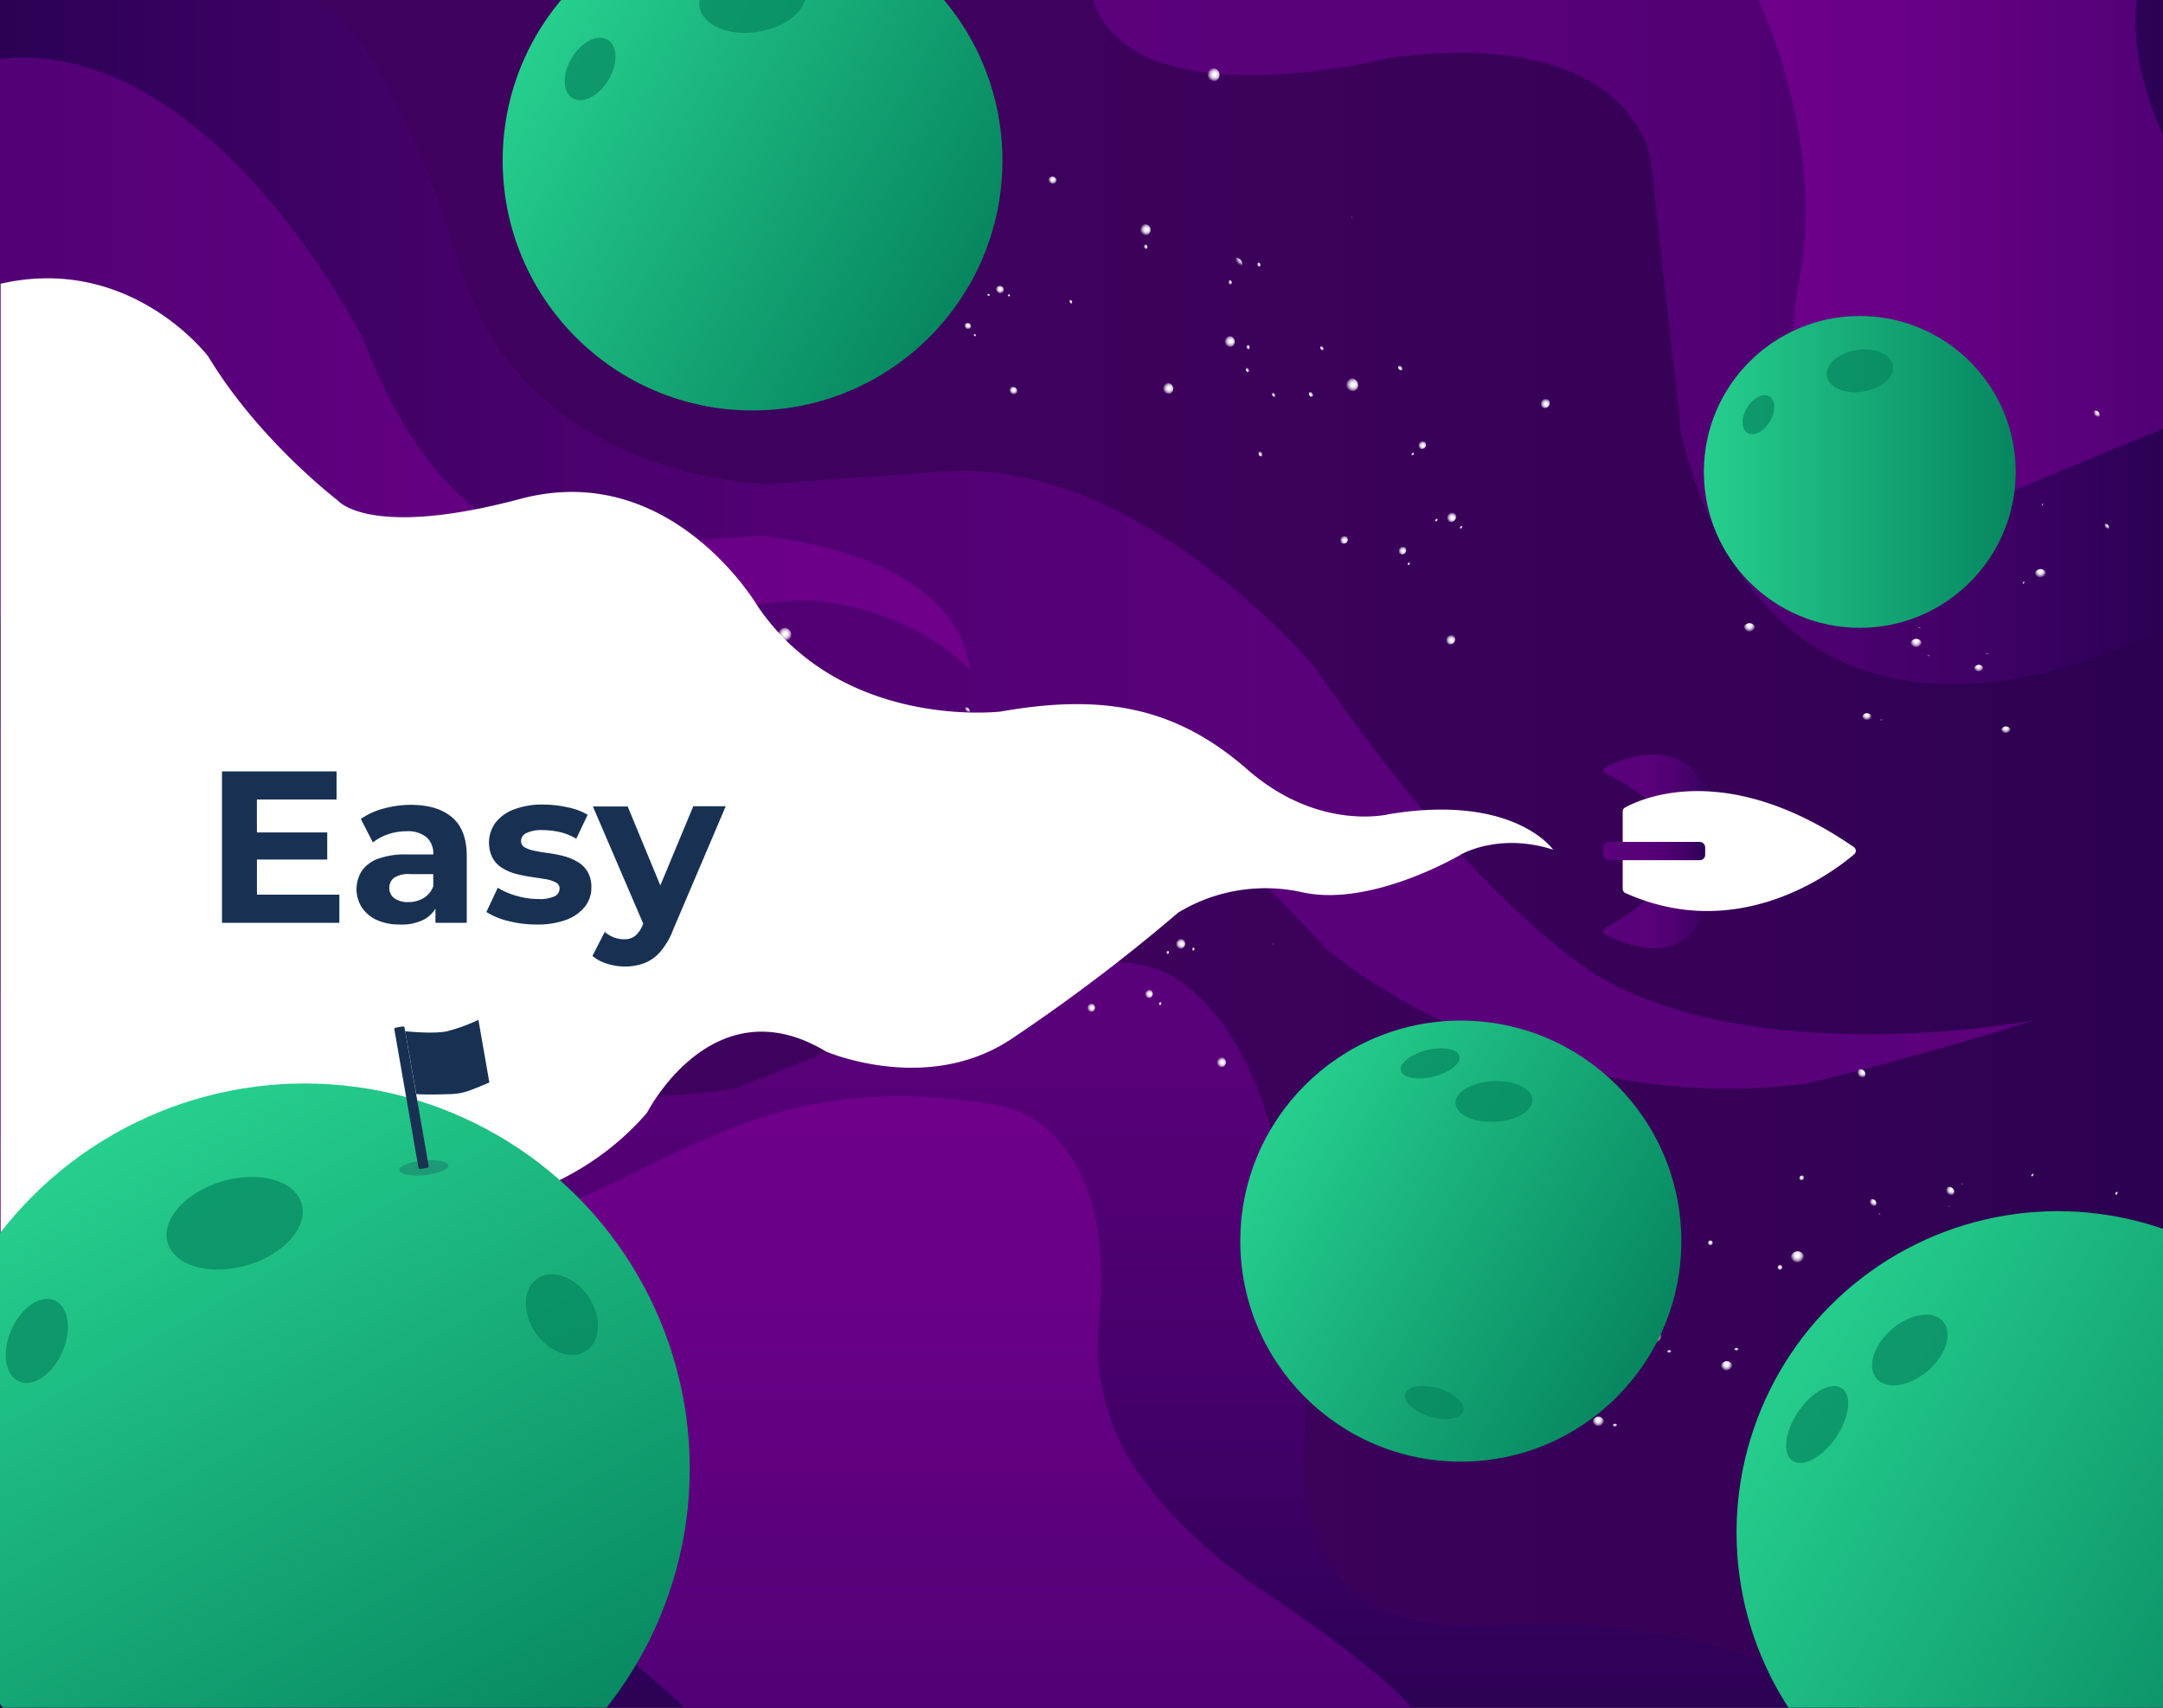 <svg id="Layer_1" data-name="Layer 1" xmlns="http://www.w3.org/2000/svg" xmlns:xlink="http://www.w3.org/1999/xlink" viewBox="0 0 380 300"><rect x="0" y="0" width="380" height="300" fill="#808080" stroke="none"/><defs><style>.cls-1{fill:url(#linear-gradient);}.cls-2{fill:url(#linear-gradient-2);}.cls-3{fill:url(#linear-gradient-3);}.cls-4{fill:url(#linear-gradient-4);}.cls-5{fill:url(#linear-gradient-5);}.cls-6{fill:url(#linear-gradient-6);}.cls-7{fill:url(#linear-gradient-7);}.cls-8{fill:url(#radial-gradient);}.cls-9{fill:url(#radial-gradient-2);}.cls-10{fill:url(#radial-gradient-3);}.cls-11{fill:url(#radial-gradient-4);}.cls-12{fill:url(#radial-gradient-5);}.cls-13{fill:url(#radial-gradient-6);}.cls-14{fill:url(#radial-gradient-7);}.cls-15{fill:url(#radial-gradient-8);}.cls-16{fill:url(#radial-gradient-9);}.cls-17{fill:url(#radial-gradient-10);}.cls-18{fill:url(#radial-gradient-11);}.cls-19{fill:url(#radial-gradient-12);}.cls-20{fill:url(#radial-gradient-13);}.cls-21{fill:url(#radial-gradient-14);}.cls-22{fill:url(#radial-gradient-15);}.cls-23{fill:url(#radial-gradient-16);}.cls-24{fill:url(#radial-gradient-17);}.cls-25{fill:url(#radial-gradient-18);}.cls-26{fill:url(#radial-gradient-19);}.cls-27{fill:url(#radial-gradient-20);}.cls-28{fill:url(#radial-gradient-21);}.cls-29{fill:url(#radial-gradient-22);}.cls-30{fill:url(#radial-gradient-23);}.cls-31{fill:url(#radial-gradient-24);}.cls-32{fill:url(#radial-gradient-25);}.cls-33{fill:url(#radial-gradient-26);}.cls-34{fill:url(#radial-gradient-27);}.cls-35{fill:url(#radial-gradient-28);}.cls-36{fill:url(#radial-gradient-29);}.cls-37{fill:url(#radial-gradient-30);}.cls-38{fill:url(#radial-gradient-31);}.cls-39{fill:url(#radial-gradient-32);}.cls-40{fill:url(#radial-gradient-33);}.cls-41{fill:url(#radial-gradient-34);}.cls-42{fill:url(#radial-gradient-35);}.cls-43{fill:url(#radial-gradient-36);}.cls-44{fill:url(#radial-gradient-37);}.cls-45{fill:url(#radial-gradient-38);}.cls-46{fill:url(#radial-gradient-39);}.cls-47{fill:url(#radial-gradient-40);}.cls-48{fill:url(#radial-gradient-41);}.cls-49{fill:url(#radial-gradient-42);}.cls-50{fill:url(#radial-gradient-43);}.cls-51{fill:url(#radial-gradient-44);}.cls-52{fill:url(#radial-gradient-45);}.cls-53{fill:url(#radial-gradient-46);}.cls-54{fill:url(#radial-gradient-47);}.cls-55{fill:url(#radial-gradient-48);}.cls-56{fill:url(#radial-gradient-49);}.cls-57{fill:url(#radial-gradient-50);}.cls-58{fill:url(#radial-gradient-51);}.cls-59{fill:url(#radial-gradient-52);}.cls-60{fill:url(#radial-gradient-53);}.cls-61{fill:url(#radial-gradient-54);}.cls-62{fill:url(#radial-gradient-55);}.cls-63{fill:url(#radial-gradient-56);}.cls-64{fill:url(#radial-gradient-57);}.cls-65{fill:url(#radial-gradient-58);}.cls-66{fill:url(#radial-gradient-59);}.cls-67{fill:url(#radial-gradient-60);}.cls-68{fill:url(#radial-gradient-61);}.cls-69{fill:url(#radial-gradient-62);}.cls-70{fill:url(#radial-gradient-63);}.cls-71{fill:url(#radial-gradient-64);}.cls-72{fill:url(#radial-gradient-65);}.cls-73{fill:url(#radial-gradient-66);}.cls-74{fill:url(#radial-gradient-67);}.cls-75{fill:url(#radial-gradient-68);}.cls-76{fill:url(#radial-gradient-69);}.cls-77{fill:url(#radial-gradient-70);}.cls-78{fill:url(#radial-gradient-71);}.cls-79{fill:url(#radial-gradient-72);}.cls-80{fill:url(#radial-gradient-73);}.cls-81{fill:url(#radial-gradient-74);}.cls-82{fill:url(#radial-gradient-75);}.cls-83{fill:url(#radial-gradient-76);}.cls-84{fill:url(#radial-gradient-77);}.cls-85{fill:url(#radial-gradient-78);}.cls-86{fill:url(#radial-gradient-79);}.cls-87{fill:url(#radial-gradient-80);}.cls-88{fill:url(#radial-gradient-81);}.cls-89{fill:url(#radial-gradient-82);}.cls-90{fill:url(#radial-gradient-83);}.cls-91{fill:url(#radial-gradient-84);}.cls-92{fill:url(#radial-gradient-85);}.cls-93{fill:url(#radial-gradient-86);}.cls-94{fill:url(#radial-gradient-87);}.cls-95{fill:url(#radial-gradient-88);}.cls-96{fill:url(#radial-gradient-89);}.cls-97{fill:url(#radial-gradient-90);}.cls-98{fill:url(#radial-gradient-91);}.cls-99{fill:url(#radial-gradient-92);}.cls-100{fill:url(#radial-gradient-93);}.cls-101{fill:url(#radial-gradient-94);}.cls-102{fill:url(#radial-gradient-95);}.cls-103{fill:url(#radial-gradient-96);}.cls-104{fill:url(#radial-gradient-97);}.cls-105{fill:url(#radial-gradient-98);}.cls-106{fill:url(#radial-gradient-99);}.cls-107{fill:url(#radial-gradient-100);}.cls-108{fill:url(#radial-gradient-101);}.cls-109{fill:url(#radial-gradient-102);}.cls-110{fill:url(#radial-gradient-103);}.cls-111{fill:url(#radial-gradient-104);}.cls-112{fill:url(#radial-gradient-105);}.cls-113{fill:url(#radial-gradient-106);}.cls-114{fill:url(#radial-gradient-107);}.cls-115{fill:url(#radial-gradient-108);}.cls-116{fill:url(#radial-gradient-109);}.cls-117{fill:url(#radial-gradient-110);}.cls-118{fill:url(#radial-gradient-111);}.cls-119{fill:url(#radial-gradient-112);}.cls-120{fill:url(#radial-gradient-113);}.cls-121{fill:url(#radial-gradient-114);}.cls-122{fill:url(#radial-gradient-115);}.cls-123{fill:url(#radial-gradient-116);}.cls-124{fill:url(#radial-gradient-117);}.cls-125{fill:url(#radial-gradient-118);}.cls-126{fill:url(#radial-gradient-119);}.cls-127{fill:url(#radial-gradient-120);}.cls-128{fill:url(#radial-gradient-121);}.cls-129{fill:url(#radial-gradient-122);}.cls-130{fill:url(#radial-gradient-123);}.cls-131{fill:url(#radial-gradient-124);}.cls-132{fill:url(#radial-gradient-125);}.cls-133{fill:url(#radial-gradient-126);}.cls-134{fill:url(#radial-gradient-127);}.cls-135{fill:url(#radial-gradient-128);}.cls-136{fill:url(#radial-gradient-129);}.cls-137{fill:url(#radial-gradient-130);}.cls-138{fill:url(#radial-gradient-131);}.cls-139{fill:url(#radial-gradient-132);}.cls-140{fill:url(#radial-gradient-133);}.cls-141{fill:url(#radial-gradient-134);}.cls-142{fill:url(#radial-gradient-135);}.cls-143{fill:url(#radial-gradient-136);}.cls-144{fill:url(#radial-gradient-137);}.cls-145{fill:url(#radial-gradient-138);}.cls-146{fill:url(#radial-gradient-139);}.cls-147{fill:url(#radial-gradient-140);}.cls-148{fill:url(#radial-gradient-141);}.cls-149{fill:url(#radial-gradient-142);}.cls-150{fill:url(#radial-gradient-143);}.cls-151{fill:url(#radial-gradient-144);}.cls-152{fill:url(#radial-gradient-145);}.cls-153{fill:url(#radial-gradient-146);}.cls-154{fill:url(#radial-gradient-147);}.cls-155{fill:url(#radial-gradient-148);}.cls-156{fill:url(#radial-gradient-149);}.cls-157{fill:url(#radial-gradient-150);}.cls-158{fill:url(#radial-gradient-151);}.cls-159{fill:url(#radial-gradient-152);}.cls-160{fill:url(#radial-gradient-153);}.cls-161{fill:url(#radial-gradient-154);}.cls-162{fill:url(#radial-gradient-155);}.cls-163{fill:url(#radial-gradient-156);}.cls-164{fill:url(#radial-gradient-157);}.cls-165{fill:url(#radial-gradient-158);}.cls-166{fill:url(#radial-gradient-159);}.cls-167{fill:url(#radial-gradient-160);}.cls-168{fill:url(#radial-gradient-161);}.cls-169{fill:url(#radial-gradient-162);}.cls-170{fill:url(#radial-gradient-163);}.cls-171{fill:url(#radial-gradient-164);}.cls-172{fill:url(#radial-gradient-165);}.cls-173{fill:url(#radial-gradient-166);}.cls-174{fill:url(#radial-gradient-167);}.cls-175{fill:url(#radial-gradient-168);}.cls-176{fill:url(#radial-gradient-169);}.cls-177{fill:url(#radial-gradient-170);}.cls-178{fill:url(#radial-gradient-171);}.cls-179{fill:url(#radial-gradient-172);}.cls-180{fill:url(#radial-gradient-173);}.cls-181{fill:url(#radial-gradient-174);}.cls-182{fill:url(#radial-gradient-175);}.cls-183{fill:url(#radial-gradient-176);}.cls-184{fill:url(#radial-gradient-177);}.cls-185{fill:url(#radial-gradient-178);}.cls-186{fill:url(#radial-gradient-179);}.cls-187{fill:url(#radial-gradient-180);}.cls-188{fill:url(#radial-gradient-181);}.cls-189{fill:url(#radial-gradient-182);}.cls-190{fill:url(#radial-gradient-183);}.cls-191{fill:url(#radial-gradient-184);}.cls-192{fill:url(#radial-gradient-185);}.cls-193{fill:url(#radial-gradient-186);}.cls-194{fill:url(#radial-gradient-187);}.cls-195{fill:url(#radial-gradient-188);}.cls-196{fill:url(#radial-gradient-189);}.cls-197{fill:url(#radial-gradient-190);}.cls-198{fill:url(#radial-gradient-191);}.cls-199{fill:url(#radial-gradient-192);}.cls-200{fill:url(#radial-gradient-193);}.cls-201{fill:url(#radial-gradient-194);}.cls-202{fill:url(#radial-gradient-195);}.cls-203{fill:url(#radial-gradient-196);}.cls-204{fill:url(#radial-gradient-197);}.cls-205{fill:url(#radial-gradient-198);}.cls-206{fill:url(#radial-gradient-199);}.cls-207{fill:url(#radial-gradient-200);}.cls-208{fill:url(#radial-gradient-201);}.cls-209{fill:url(#radial-gradient-202);}.cls-210{fill:url(#radial-gradient-203);}.cls-211{fill:url(#radial-gradient-204);}.cls-212{fill:url(#radial-gradient-205);}.cls-213{fill:url(#radial-gradient-206);}.cls-214{fill:url(#radial-gradient-207);}.cls-215{fill:url(#radial-gradient-208);}.cls-216{fill:url(#radial-gradient-209);}.cls-217{fill:url(#radial-gradient-210);}.cls-218{fill:url(#radial-gradient-211);}.cls-219{fill:url(#radial-gradient-212);}.cls-220{fill:url(#radial-gradient-213);}.cls-221{fill:url(#radial-gradient-214);}.cls-222{fill:url(#radial-gradient-215);}.cls-223{fill:url(#radial-gradient-216);}.cls-224{fill:url(#radial-gradient-217);}.cls-225{fill:url(#radial-gradient-218);}.cls-226{fill:url(#radial-gradient-219);}.cls-227{fill:url(#radial-gradient-220);}.cls-228{fill:url(#radial-gradient-221);}.cls-229{fill:url(#radial-gradient-222);}.cls-230{fill:url(#radial-gradient-223);}.cls-231{fill:url(#radial-gradient-224);}.cls-232{fill:url(#radial-gradient-225);}.cls-233{fill:url(#radial-gradient-226);}.cls-234{fill:url(#radial-gradient-227);}.cls-235{fill:url(#radial-gradient-228);}.cls-236{fill:url(#radial-gradient-229);}.cls-237{fill:url(#radial-gradient-230);}.cls-238{fill:url(#radial-gradient-231);}.cls-239{fill:url(#radial-gradient-232);}.cls-240{fill:url(#radial-gradient-233);}.cls-241{fill:url(#radial-gradient-234);}.cls-242{fill:url(#radial-gradient-235);}.cls-243{fill:url(#radial-gradient-236);}.cls-244{fill:url(#radial-gradient-237);}.cls-245{fill:url(#radial-gradient-238);}.cls-246{fill:url(#radial-gradient-239);}.cls-247{fill:url(#radial-gradient-240);}.cls-248{fill:url(#radial-gradient-241);}.cls-249{fill:url(#radial-gradient-242);}.cls-250{fill:url(#radial-gradient-243);}.cls-251{fill:url(#radial-gradient-244);}.cls-252{fill:url(#radial-gradient-245);}.cls-253{fill:url(#radial-gradient-246);}.cls-254{fill:url(#radial-gradient-247);}.cls-255{fill:url(#radial-gradient-248);}.cls-256{fill:url(#radial-gradient-249);}.cls-257{fill:url(#radial-gradient-250);}.cls-258{fill:url(#radial-gradient-251);}.cls-259{fill:url(#radial-gradient-252);}.cls-260{fill:url(#radial-gradient-253);}.cls-261{fill:url(#radial-gradient-254);}.cls-262{fill:url(#radial-gradient-255);}.cls-263{fill:url(#radial-gradient-256);}.cls-264{fill:url(#radial-gradient-257);}.cls-265{fill:#fff;}.cls-266{fill:url(#linear-gradient-8);}.cls-267{fill:url(#linear-gradient-9);}.cls-268,.cls-273,.cls-274{isolation:isolate;}.cls-269,.cls-273{fill:#183153;}.cls-270{fill:url(#linear-gradient-10);}.cls-271{fill:url(#linear-gradient-11);}.cls-272{fill:url(#linear-gradient-12);}.cls-273{opacity:0.25;}.cls-274{fill:#078660;opacity:0.7;}.cls-275{fill:url(#linear-gradient-13);}.cls-276{fill:url(#linear-gradient-14);}</style><linearGradient id="linear-gradient" x1="-0.13" y1="150.28" x2="380" y2="150.28" gradientTransform="matrix(1, 0, 0, -1, 0, 300)" gradientUnits="userSpaceOnUse"><stop offset="0" stop-color="#41015f"/><stop offset="0.49" stop-color="#3e015d"/><stop offset="0.81" stop-color="#360157"/><stop offset="1" stop-color="#2c0151"/></linearGradient><linearGradient id="linear-gradient-2" x1="357.33" y1="204.66" x2="-0.13" y2="204.66" gradientTransform="matrix(1, 0, 0, -1, 0, 300)" gradientUnits="userSpaceOnUse"><stop offset="0" stop-color="#5c007c"/><stop offset="0.37" stop-color="#59007a"/><stop offset="0.61" stop-color="#510073"/><stop offset="0.81" stop-color="#420167"/><stop offset="0.98" stop-color="#2d0157"/><stop offset="1" stop-color="#2b0155"/></linearGradient><linearGradient id="linear-gradient-3" x1="170.33" y1="234.21" x2="-0.13" y2="234.21" gradientTransform="matrix(1, 0, 0, -1, 0, 300)" gradientUnits="userSpaceOnUse"><stop offset="0" stop-color="#6f008a"/><stop offset="0.38" stop-color="#680085"/><stop offset="0.95" stop-color="#530077"/><stop offset="1" stop-color="#510076"/></linearGradient><linearGradient id="linear-gradient-4" x1="192" y1="239.9" x2="380" y2="239.9" xlink:href="#linear-gradient-2"/><linearGradient id="linear-gradient-5" x1="308.94" y1="255.99" x2="380" y2="255.99" xlink:href="#linear-gradient-3"/><linearGradient id="linear-gradient-6" x1="163.3" y1="143.69" x2="163.3" y2="-0.91" gradientTransform="matrix(1, 0, 0, -1, 0, 300)" gradientUnits="userSpaceOnUse"><stop offset="0" stop-color="#5c007c"/><stop offset="0.26" stop-color="#560077"/><stop offset="0.62" stop-color="#45006a"/><stop offset="1" stop-color="#2b0155"/></linearGradient><linearGradient id="linear-gradient-7" x1="124.21" y1="109.67" x2="124.21" y2="-0.91" xlink:href="#linear-gradient-3"/><radialGradient id="radial-gradient" cx="167.77" cy="216.42" r="1.3" gradientTransform="matrix(0.6, 0, 0, -0.6, 27.33, 306.36)" gradientUnits="userSpaceOnUse"><stop offset="0" stop-color="#fff"/><stop offset="0.15" stop-color="#fff" stop-opacity="0.99"/><stop offset="0.28" stop-color="#fff" stop-opacity="0.95"/><stop offset="0.4" stop-color="#fff" stop-opacity="0.88"/><stop offset="0.52" stop-color="#fff" stop-opacity="0.78"/><stop offset="0.63" stop-color="#fff" stop-opacity="0.66"/><stop offset="0.74" stop-color="#fff" stop-opacity="0.5"/><stop offset="0.85" stop-color="#fff" stop-opacity="0.32"/><stop offset="0.95" stop-color="#fff" stop-opacity="0.12"/><stop offset="1" stop-color="#fff" stop-opacity="0"/></radialGradient><radialGradient id="radial-gradient-2" cx="112.99" cy="147.25" r="1.3" gradientTransform="matrix(1, 0, 0, -1, 0, 300)" xlink:href="#radial-gradient"/><radialGradient id="radial-gradient-3" cx="116.08" cy="146.72" r="0.52" gradientTransform="matrix(1, 0, 0, -1, 0, 300)" xlink:href="#radial-gradient"/><radialGradient id="radial-gradient-4" cx="110.56" cy="144.47" r="0.52" gradientTransform="matrix(1, 0, 0, -1, 0, 300)" xlink:href="#radial-gradient"/><radialGradient id="radial-gradient-5" cx="97.09" cy="153.74" r="0.52" gradientTransform="matrix(1, 0, 0, -1, 0, 300)" xlink:href="#radial-gradient"/><radialGradient id="radial-gradient-6" cx="111.6" cy="132.07" r="0.52" gradientTransform="matrix(1, 0, 0, -1, 0, 300)" xlink:href="#radial-gradient"/><radialGradient id="radial-gradient-7" cx="54.5" cy="-275.38" r="0.52" gradientTransform="matrix(-0.56, -0.2, -0.2, 0.56, 102.07, 341.02)" xlink:href="#radial-gradient"/><radialGradient id="radial-gradient-8" cx="38.45" cy="-277.86" r="0.52" gradientTransform="matrix(-0.56, -0.2, -0.2, 0.56, 102.07, 341.02)" xlink:href="#radial-gradient"/><radialGradient id="radial-gradient-9" cx="55.54" cy="-288.97" r="0.52" gradientTransform="matrix(-0.56, -0.2, -0.2, 0.56, 102.07, 341.02)" xlink:href="#radial-gradient"/><radialGradient id="radial-gradient-10" cx="214.65" cy="348.32" r="1.11" gradientTransform="matrix(0.42, 0, 0, -0.42, 40.12, 303.89)" xlink:href="#radial-gradient"/><radialGradient id="radial-gradient-11" cx="96.5" cy="127.22" r="1.11" gradientTransform="matrix(1, 0, 0, -1, 0, 300)" xlink:href="#radial-gradient"/><radialGradient id="radial-gradient-12" cx="108.63" cy="133.7" r="1.11" gradientTransform="matrix(1, 0, 0, -1, 0, 300)" xlink:href="#radial-gradient"/><radialGradient id="radial-gradient-13" cx="97.61" cy="156.84" r="1.11" gradientTransform="matrix(1, 0, 0, -1, 0, 300)" xlink:href="#radial-gradient"/><radialGradient id="radial-gradient-14" cx="114.28" cy="182.78" r="1.3" gradientTransform="matrix(1, 0, 0, -1, 0, 300)" xlink:href="#radial-gradient"/><radialGradient id="radial-gradient-15" cx="262.57" cy="108.45" r="1.3" gradientTransform="matrix(1, 0, 0, -0.95, -80.34, 254.64)" xlink:href="#radial-gradient"/><radialGradient id="radial-gradient-16" cx="247.12" cy="133.94" r="1.3" gradientTransform="matrix(1, 0, 0, -0.95, -91.27, 267.45)" xlink:href="#radial-gradient"/><radialGradient id="radial-gradient-17" cx="250.21" cy="133.42" r="0.52" gradientTransform="matrix(1, 0, 0, -0.95, -91.52, 265.64)" xlink:href="#radial-gradient"/><radialGradient id="radial-gradient-18" cx="244.69" cy="131.17" r="0.52" gradientTransform="matrix(1, 0, 0, -0.95, -89.37, 268.35)" xlink:href="#radial-gradient"/><radialGradient id="radial-gradient-19" cx="231.22" cy="140.44" r="0.52" gradientTransform="matrix(1, 0, 0, -0.95, -92, 277.4)" xlink:href="#radial-gradient"/><radialGradient id="radial-gradient-20" cx="245.73" cy="118.77" r="0.52" gradientTransform="matrix(1, 0, 0, -0.95, -82.95, 265.76)" xlink:href="#radial-gradient"/><radialGradient id="radial-gradient-21" cx="-70.17" cy="-204.03" r="0.52" gradientTransform="matrix(-0.94, -0.32, -0.34, 0.89, 43.23, 310.4)" xlink:href="#radial-gradient"/><radialGradient id="radial-gradient-22" cx="-86.23" cy="-206.51" r="0.52" gradientTransform="matrix(-0.94, -0.32, -0.34, 0.89, 42.17, 300.97)" xlink:href="#radial-gradient"/><radialGradient id="radial-gradient-23" cx="-69.13" cy="-217.62" r="0.52" gradientTransform="matrix(-0.94, -0.32, -0.34, 0.89, 35.6, 310.5)" xlink:href="#radial-gradient"/><radialGradient id="radial-gradient-24" cx="346.57" cy="192.55" r="1.11" gradientTransform="matrix(0.71, 0, 0, -0.67, -75.54, 253.86)" xlink:href="#radial-gradient"/><radialGradient id="radial-gradient-25" cx="230.63" cy="113.92" r="1.11" gradientTransform="matrix(1, 0, 0, -0.95, -77.78, 273.41)" xlink:href="#radial-gradient"/><radialGradient id="radial-gradient-26" cx="242.76" cy="120.4" r="1.11" gradientTransform="matrix(1, 0, 0, -0.95, -83.31, 267.68)" xlink:href="#radial-gradient"/><radialGradient id="radial-gradient-27" cx="231.75" cy="143.54" r="1.11" gradientTransform="matrix(1, 0, 0, -0.95, -93.74, 277.63)" xlink:href="#radial-gradient"/><radialGradient id="radial-gradient-28" cx="248.42" cy="169.48" r="1.3" gradientTransform="matrix(1, 0, 0, -0.95, -110.4, 272.52)" xlink:href="#radial-gradient"/><radialGradient id="radial-gradient-29" cx="56.05" cy="187.81" r="0.99" gradientTransform="matrix(0.4, 0.44, 0.44, -0.4, 67.06, 217.73)" xlink:href="#radial-gradient"/><radialGradient id="radial-gradient-30" cx="44.2" cy="207.36" r="0.99" gradientTransform="matrix(0.4, 0.44, 0.44, -0.4, 67.06, 217.73)" xlink:href="#radial-gradient"/><radialGradient id="radial-gradient-31" cx="46.57" cy="206.96" r="0.4" gradientTransform="matrix(0.4, 0.44, 0.44, -0.4, 67.06, 217.73)" xlink:href="#radial-gradient"/><radialGradient id="radial-gradient-32" cx="42.34" cy="205.23" r="0.4" gradientTransform="matrix(0.4, 0.44, 0.44, -0.4, 67.06, 217.73)" xlink:href="#radial-gradient"/><radialGradient id="radial-gradient-33" cx="32.01" cy="212.34" r="0.4" gradientTransform="matrix(0.4, 0.44, 0.44, -0.4, 67.06, 217.73)" xlink:href="#radial-gradient"/><radialGradient id="radial-gradient-34" cx="43.14" cy="195.73" r="0.4" gradientTransform="matrix(0.4, 0.44, 0.44, -0.4, 67.06, 217.73)" xlink:href="#radial-gradient"/><radialGradient id="radial-gradient-35" cx="148.9" cy="-208.26" r="0.4" gradientTransform="matrix(-0.23, -0.55, -0.55, 0.23, 91.8, 297.06)" xlink:href="#radial-gradient"/><radialGradient id="radial-gradient-36" cx="136.6" cy="-210.17" r="0.4" gradientTransform="matrix(-0.23, -0.55, -0.55, 0.23, 91.8, 297.06)" xlink:href="#radial-gradient"/><radialGradient id="radial-gradient-37" cx="149.7" cy="-218.69" r="0.4" gradientTransform="matrix(-0.23, -0.55, -0.55, 0.23, 91.8, 297.06)" xlink:href="#radial-gradient"/><radialGradient id="radial-gradient-38" cx="59.84" cy="293.44" r="0.85" gradientTransform="matrix(0.29, 0.31, 0.31, -0.29, 77.7, 227.47)" xlink:href="#radial-gradient"/><radialGradient id="radial-gradient-39" cx="31.56" cy="192.01" r="0.85" gradientTransform="matrix(0.4, 0.44, 0.44, -0.4, 67.06, 217.73)" xlink:href="#radial-gradient"/><radialGradient id="radial-gradient-40" cx="40.86" cy="196.98" r="0.85" gradientTransform="matrix(0.4, 0.44, 0.44, -0.4, 67.06, 217.73)" xlink:href="#radial-gradient"/><radialGradient id="radial-gradient-41" cx="32.41" cy="214.72" r="0.85" gradientTransform="matrix(0.4, 0.44, 0.44, -0.4, 67.06, 217.73)" xlink:href="#radial-gradient"/><radialGradient id="radial-gradient-42" cx="45.2" cy="234.61" r="0.99" gradientTransform="matrix(0.4, 0.44, 0.44, -0.4, 67.06, 217.73)" xlink:href="#radial-gradient"/><radialGradient id="radial-gradient-43" cx="183.88" cy="133.89" r="0.99" gradientTransform="matrix(0, 1, 0.95, 0, 87.22, 3.06)" xlink:href="#radial-gradient"/><radialGradient id="radial-gradient-44" cx="172.03" cy="153.44" r="0.99" gradientTransform="matrix(0, 1, 0.95, 0, 61.49, -5.95)" xlink:href="#radial-gradient"/><radialGradient id="radial-gradient-45" cx="174.4" cy="153.04" r="0.4" gradientTransform="matrix(0, 1, 0.95, 0, 64.08, -7.38)" xlink:href="#radial-gradient"/><radialGradient id="radial-gradient-46" cx="170.17" cy="151.31" r="0.4" gradientTransform="matrix(0, 1, 0.95, 0, 61.24, -2.57)" xlink:href="#radial-gradient"/><radialGradient id="radial-gradient-47" cx="159.84" cy="158.42" r="0.4" gradientTransform="matrix(0, 1, 0.95, 0, 46.04, -1.23)" xlink:href="#radial-gradient"/><radialGradient id="radial-gradient-48" cx="170.97" cy="141.8" r="0.4" gradientTransform="matrix(0, 1, 0.95, 0, 68.93, 5.61)" xlink:href="#radial-gradient"/><radialGradient id="radial-gradient-49" cx="12.03" cy="-201.15" r="0.4" gradientTransform="matrix(0.32, -0.94, -0.89, -0.34, 29.9, 126.83)" xlink:href="#radial-gradient"/><radialGradient id="radial-gradient-50" cx="-0.28" cy="-203.06" r="0.4" gradientTransform="matrix(0.32, -0.94, -0.89, -0.34, 43.52, 119.71)" xlink:href="#radial-gradient"/><radialGradient id="radial-gradient-51" cx="12.82" cy="-211.58" r="0.4" gradientTransform="matrix(0.32, -0.94, -0.89, -0.34, 25.29, 115.38)" xlink:href="#radial-gradient"/><radialGradient id="radial-gradient-52" cx="234.31" cy="218.75" r="0.85" gradientTransform="matrix(0, 0.71, 0.67, 0, 76.85, 0.52)" xlink:href="#radial-gradient"/><radialGradient id="radial-gradient-53" cx="159.39" cy="138.08" r="0.85" gradientTransform="matrix(0, 1, 0.95, 0, 60.38, 17.9)" xlink:href="#radial-gradient"/><radialGradient id="radial-gradient-54" cx="168.69" cy="143.05" r="0.85" gradientTransform="matrix(0, 1, 0.95, 0, 65.8, 6.2)" xlink:href="#radial-gradient"/><radialGradient id="radial-gradient-55" cx="160.24" cy="160.8" r="0.85" gradientTransform="matrix(0, 1, 0.95, 0, 44.71, -3.73)" xlink:href="#radial-gradient"/><radialGradient id="radial-gradient-56" cx="173.02" cy="180.68" r="0.99" gradientTransform="matrix(0, 1, 0.95, 0, 42.64, -31.87)" xlink:href="#radial-gradient"/><radialGradient id="radial-gradient-57" cx="164.54" cy="386.18" r="1.3" gradientTransform="matrix(0.55, 0.24, 0.24, -0.55, -5.08, 241.43)" xlink:href="#radial-gradient"/><radialGradient id="radial-gradient-58" cx="149.09" cy="411.68" r="1.3" gradientTransform="matrix(0.55, 0.24, 0.24, -0.55, -5.08, 241.43)" xlink:href="#radial-gradient"/><radialGradient id="radial-gradient-59" cx="152.18" cy="411.16" r="0.52" gradientTransform="matrix(0.55, 0.24, 0.24, -0.55, -5.08, 241.43)" xlink:href="#radial-gradient"/><radialGradient id="radial-gradient-60" cx="146.66" cy="408.9" r="0.52" gradientTransform="matrix(0.55, 0.24, 0.24, -0.55, -5.08, 241.43)" xlink:href="#radial-gradient"/><radialGradient id="radial-gradient-61" cx="133.19" cy="418.18" r="0.52" gradientTransform="matrix(0.55, 0.24, 0.24, -0.55, -5.08, 241.43)" xlink:href="#radial-gradient"/><radialGradient id="radial-gradient-62" cx="147.7" cy="396.51" r="0.52" gradientTransform="matrix(0.55, 0.24, 0.24, -0.55, -5.08, 241.43)" xlink:href="#radial-gradient"/><radialGradient id="radial-gradient-63" cx="117.25" cy="-431.48" r="0.52" gradientTransform="matrix(-0.43, -0.41, -0.41, 0.43, 50.04, 302.53)" xlink:href="#radial-gradient"/><radialGradient id="radial-gradient-64" cx="101.2" cy="-433.96" r="0.52" gradientTransform="matrix(-0.43, -0.41, -0.41, 0.43, 50.04, 302.53)" xlink:href="#radial-gradient"/><radialGradient id="radial-gradient-65" cx="118.29" cy="-445.07" r="0.52" gradientTransform="matrix(-0.43, -0.41, -0.41, 0.43, 50.04, 302.53)" xlink:href="#radial-gradient"/><radialGradient id="radial-gradient-66" cx="208.82" cy="584.05" r="1.11" gradientTransform="matrix(0.39, 0.17, 0.17, -0.39, 7.54, 245.2)" xlink:href="#radial-gradient"/><radialGradient id="radial-gradient-67" cx="132.6" cy="391.66" r="1.11" gradientTransform="matrix(0.55, 0.24, 0.24, -0.55, -5.08, 241.43)" xlink:href="#radial-gradient"/><radialGradient id="radial-gradient-68" cx="144.73" cy="398.14" r="1.11" gradientTransform="matrix(0.55, 0.24, 0.24, -0.55, -5.08, 241.43)" xlink:href="#radial-gradient"/><radialGradient id="radial-gradient-69" cx="133.71" cy="421.28" r="1.11" gradientTransform="matrix(0.55, 0.24, 0.24, -0.55, -5.08, 241.43)" xlink:href="#radial-gradient"/><radialGradient id="radial-gradient-70" cx="150.38" cy="447.21" r="1.3" gradientTransform="matrix(0.55, 0.24, 0.24, -0.55, -5.08, 241.43)" xlink:href="#radial-gradient"/><radialGradient id="radial-gradient-71" cx="317.94" cy="198.6" r="1.3" gradientTransform="matrix(1, 0, 0, -0.95, -80.16, 256.31)" xlink:href="#radial-gradient"/><radialGradient id="radial-gradient-72" cx="302.85" cy="224.54" r="1.3" gradientTransform="matrix(1, 0, 0, -0.95, -84.35, 259.01)" xlink:href="#radial-gradient"/><radialGradient id="radial-gradient-73" cx="305.58" cy="223.57" r="0.52" gradientTransform="matrix(1, 0, 0, -0.95, -84.24, 258.92)" xlink:href="#radial-gradient"/><radialGradient id="radial-gradient-74" cx="300.06" cy="221.32" r="0.52" gradientTransform="matrix(1, 0, 0, -0.95, -83.76, 259.88)" xlink:href="#radial-gradient"/><radialGradient id="radial-gradient-75" cx="286.59" cy="230.59" r="0.52" gradientTransform="matrix(1, 0, 0, -0.95, -85.13, 262.44)" xlink:href="#radial-gradient"/><radialGradient id="radial-gradient-76" cx="301.1" cy="208.92" r="0.52" gradientTransform="matrix(1, 0, 0, -0.95, -81.65, 259.5)" xlink:href="#radial-gradient"/><radialGradient id="radial-gradient-77" cx="-91.4" cy="-307.97" r="0.52" gradientTransform="matrix(-0.94, -0.32, -0.34, 0.89, 44.27, 310.91)" xlink:href="#radial-gradient"/><radialGradient id="radial-gradient-78" cx="-107.45" cy="-310.45" r="0.52" gradientTransform="matrix(-0.94, -0.32, -0.34, 0.89, 44.54, 307.98)" xlink:href="#radial-gradient"/><radialGradient id="radial-gradient-79" cx="-90.36" cy="-321.56" r="0.52" gradientTransform="matrix(-0.94, -0.32, -0.34, 0.89, 41.95, 310.45)" xlink:href="#radial-gradient"/><radialGradient id="radial-gradient-80" cx="425.11" cy="320.22" r="1.11" gradientTransform="matrix(0.71, 0, 0, -0.67, -63.62, 252.81)" xlink:href="#radial-gradient"/><radialGradient id="radial-gradient-81" cx="286" cy="204.07" r="1.11" gradientTransform="matrix(1, 0, 0, -0.95, -80.58, 262.15)" xlink:href="#radial-gradient"/><radialGradient id="radial-gradient-82" cx="298.13" cy="210.55" r="1.11" gradientTransform="matrix(1, 0, 0, -0.95, -81.89, 260.06)" xlink:href="#radial-gradient"/><radialGradient id="radial-gradient-83" cx="287.11" cy="233.69" r="1.11" gradientTransform="matrix(1, 0, 0, -0.95, -85.67, 262.4)" xlink:href="#radial-gradient"/><radialGradient id="radial-gradient-84" cx="303.78" cy="259.62" r="1.3" gradientTransform="matrix(1, 0, 0, -0.95, -90.37, 259.81)" xlink:href="#radial-gradient"/><radialGradient id="radial-gradient-85" cx="-70.98" cy="296.5" r="0.99" gradientTransform="matrix(0.19, 0.57, 0.57, -0.19, 65.73, 176.65)" xlink:href="#radial-gradient"/><radialGradient id="radial-gradient-86" cx="-82.83" cy="316.06" r="0.99" gradientTransform="matrix(0.19, 0.57, 0.57, -0.19, 65.73, 176.65)" xlink:href="#radial-gradient"/><radialGradient id="radial-gradient-87" cx="-80.46" cy="315.66" r="0.4" gradientTransform="matrix(0.19, 0.57, 0.57, -0.19, 65.73, 176.65)" xlink:href="#radial-gradient"/><radialGradient id="radial-gradient-88" cx="-84.69" cy="313.93" r="0.4" gradientTransform="matrix(0.19, 0.57, 0.57, -0.19, 65.73, 176.65)" xlink:href="#radial-gradient"/><radialGradient id="radial-gradient-89" cx="-95.02" cy="321.03" r="0.4" gradientTransform="matrix(0.19, 0.57, 0.57, -0.19, 65.73, 176.65)" xlink:href="#radial-gradient"/><radialGradient id="radial-gradient-90" cx="-83.89" cy="304.42" r="0.4" gradientTransform="matrix(0.19, 0.57, 0.57, -0.19, 65.73, 176.65)" xlink:href="#radial-gradient"/><radialGradient id="radial-gradient-91" cx="306.38" cy="-268.86" r="0.4" gradientTransform="matrix(0.01, -0.6, -0.6, -0.01, 58.1, 258.5)" xlink:href="#radial-gradient"/><radialGradient id="radial-gradient-92" cx="294.07" cy="-270.77" r="0.4" gradientTransform="matrix(0.01, -0.6, -0.6, -0.01, 58.1, 258.5)" xlink:href="#radial-gradient"/><radialGradient id="radial-gradient-93" cx="307.18" cy="-279.29" r="0.4" gradientTransform="matrix(0.01, -0.6, -0.6, -0.01, 58.1, 258.5)" xlink:href="#radial-gradient"/><radialGradient id="radial-gradient-94" cx="-123.08" cy="452.79" r="0.85" gradientTransform="matrix(0.14, 0.4, 0.4, -0.14, 72.54, 189.21)" xlink:href="#radial-gradient"/><radialGradient id="radial-gradient-95" cx="-95.47" cy="300.7" r="0.85" gradientTransform="matrix(0.19, 0.57, 0.57, -0.19, 65.73, 176.65)" xlink:href="#radial-gradient"/><radialGradient id="radial-gradient-96" cx="-86.17" cy="305.67" r="0.85" gradientTransform="matrix(0.19, 0.57, 0.57, -0.19, 65.73, 176.65)" xlink:href="#radial-gradient"/><radialGradient id="radial-gradient-97" cx="-94.62" cy="323.41" r="0.85" gradientTransform="matrix(0.19, 0.57, 0.57, -0.19, 65.73, 176.65)" xlink:href="#radial-gradient"/><radialGradient id="radial-gradient-98" cx="-81.83" cy="343.3" r="0.99" gradientTransform="matrix(0.19, 0.57, 0.57, -0.19, 65.73, 176.65)" xlink:href="#radial-gradient"/><radialGradient id="radial-gradient-99" cx="157.87" cy="237.57" r="0.99" gradientTransform="matrix(0, 1, 0.95, 0, 27.33, -44.78)" xlink:href="#radial-gradient"/><radialGradient id="radial-gradient-100" cx="146.03" cy="257.13" r="0.99" gradientTransform="matrix(0, 1, 0.95, 0, 10.58, -54.9)" xlink:href="#radial-gradient"/><radialGradient id="radial-gradient-101" cx="148.4" cy="256.73" r="0.4" gradientTransform="matrix(0, 1, 0.95, 0, 12.61, -55.53)" xlink:href="#radial-gradient"/><radialGradient id="radial-gradient-102" cx="144.16" cy="255" r="0.4" gradientTransform="matrix(0, 1, 0.95, 0, 9.91, -52.55)" xlink:href="#radial-gradient"/><radialGradient id="radial-gradient-103" cx="133.84" cy="262.1" r="0.4" gradientTransform="matrix(0, 1, 0.95, 0, -0.98, -53.85)" xlink:href="#radial-gradient"/><radialGradient id="radial-gradient-104" cx="144.96" cy="245.49" r="0.4" gradientTransform="matrix(0, 1, 0.95, 0, 14.1, -45.68)" xlink:href="#radial-gradient"/><radialGradient id="radial-gradient-105" cx="71.89" cy="-289.89" r="0.4" gradientTransform="matrix(0.32, -0.94, -0.89, -0.34, -28.91, 78.88)" xlink:href="#radial-gradient"/><radialGradient id="radial-gradient-106" cx="59.58" cy="-291.8" r="0.4" gradientTransform="matrix(0.32, -0.94, -0.89, -0.34, -18.28, 75.89)" xlink:href="#radial-gradient"/><radialGradient id="radial-gradient-107" cx="72.69" cy="-300.32" r="0.4" gradientTransform="matrix(0.32, -0.94, -0.89, -0.34, -30.45, 70.15)" xlink:href="#radial-gradient"/><radialGradient id="radial-gradient-108" cx="197.91" cy="363.96" r="0.85" gradientTransform="matrix(0, 0.71, 0.67, 0, 25.73, -43.49)" xlink:href="#radial-gradient"/><radialGradient id="radial-gradient-109" cx="133.38" cy="241.77" r="0.85" gradientTransform="matrix(0, 1, 0.95, 0, 6.29, -38.3)" xlink:href="#radial-gradient"/><radialGradient id="radial-gradient-110" cx="142.68" cy="246.74" r="0.85" gradientTransform="matrix(0, 1, 0.95, 0, 11.82, -45.72)" xlink:href="#radial-gradient"/><radialGradient id="radial-gradient-111" cx="134.24" cy="264.48" r="0.85" gradientTransform="matrix(0, 1, 0.95, 0, -1.55, -55.82)" xlink:href="#radial-gradient"/><radialGradient id="radial-gradient-112" cx="147.02" cy="284.37" r="0.99" gradientTransform="matrix(0, 1, 0.95, 0, 1.15, -75.9)" xlink:href="#radial-gradient"/><radialGradient id="radial-gradient-113" cx="675.27" cy="-10.2" r="1.3" gradientTransform="matrix(0.36, -0.48, -0.48, -0.36, 52.88, 597.91)" xlink:href="#radial-gradient"/><radialGradient id="radial-gradient-114" cx="659.82" cy="15.29" r="1.3" gradientTransform="matrix(0.36, -0.48, -0.48, -0.36, 52.88, 597.91)" xlink:href="#radial-gradient"/><radialGradient id="radial-gradient-115" cx="662.91" cy="14.77" r="0.52" gradientTransform="matrix(0.36, -0.48, -0.48, -0.36, 52.88, 597.91)" xlink:href="#radial-gradient"/><radialGradient id="radial-gradient-116" cx="657.39" cy="12.52" r="0.52" gradientTransform="matrix(0.36, -0.48, -0.48, -0.36, 52.88, 597.91)" xlink:href="#radial-gradient"/><radialGradient id="radial-gradient-117" cx="643.92" cy="21.79" r="0.52" gradientTransform="matrix(0.36, -0.48, -0.48, -0.36, 52.88, 597.91)" xlink:href="#radial-gradient"/><radialGradient id="radial-gradient-118" cx="658.43" cy="0.12" r="0.52" gradientTransform="matrix(0.36, -0.48, -0.48, -0.36, 52.88, 597.91)" xlink:href="#radial-gradient"/><radialGradient id="radial-gradient-119" cx="-500.32" cy="-231.1" r="0.52" gradientTransform="matrix(-0.5, 0.33, 0.33, 0.5, 124.77, 559.39)" xlink:href="#radial-gradient"/><radialGradient id="radial-gradient-120" cx="-516.37" cy="-233.59" r="0.52" gradientTransform="matrix(-0.5, 0.33, 0.33, 0.5, 124.77, 559.39)" xlink:href="#radial-gradient"/><radialGradient id="radial-gradient-121" cx="-499.28" cy="-244.7" r="0.52" gradientTransform="matrix(-0.5, 0.33, 0.33, 0.5, 124.77, 559.39)" xlink:href="#radial-gradient"/><radialGradient id="radial-gradient-122" cx="927.6" cy="24.62" r="1.11" gradientTransform="matrix(0.26, -0.34, -0.34, -0.26, 59.89, 586.83)" xlink:href="#radial-gradient"/><radialGradient id="radial-gradient-123" cx="643.33" cy="-4.73" r="1.11" gradientTransform="matrix(0.36, -0.48, -0.48, -0.36, 52.88, 597.91)" xlink:href="#radial-gradient"/><radialGradient id="radial-gradient-124" cx="655.46" cy="1.75" r="1.11" gradientTransform="matrix(0.36, -0.48, -0.48, -0.36, 52.88, 597.91)" xlink:href="#radial-gradient"/><radialGradient id="radial-gradient-125" cx="644.44" cy="24.89" r="1.11" gradientTransform="matrix(0.36, -0.48, -0.48, -0.36, 52.88, 597.91)" xlink:href="#radial-gradient"/><radialGradient id="radial-gradient-126" cx="661.11" cy="50.83" r="1.3" gradientTransform="matrix(0.36, -0.48, -0.48, -0.36, 52.88, 597.91)" xlink:href="#radial-gradient"/><radialGradient id="radial-gradient-127" cx="438.89" cy="-189.65" r="1.3" gradientTransform="matrix(1, 0, 0, -0.95, -122.54, 40.87)" xlink:href="#radial-gradient"/><radialGradient id="radial-gradient-128" cx="423.44" cy="-164.15" r="1.3" gradientTransform="matrix(1, 0, 0, -0.95, -132.17, 79.16)" xlink:href="#radial-gradient"/><radialGradient id="radial-gradient-129" cx="426.53" cy="-164.67" r="0.52" gradientTransform="matrix(1, 0, 0, -0.95, -134.58, 75.61)" xlink:href="#radial-gradient"/><radialGradient id="radial-gradient-130" cx="421.01" cy="-166.93" r="0.52" gradientTransform="matrix(1, 0, 0, -0.95, -127.23, 79.09)" xlink:href="#radial-gradient"/><radialGradient id="radial-gradient-131" cx="407.54" cy="-157.66" r="0.52" gradientTransform="matrix(1, 0, 0, -0.95, -123.32, 100.84)" xlink:href="#radial-gradient"/><radialGradient id="radial-gradient-132" cx="422.05" cy="-179.32" r="0.52" gradientTransform="matrix(1, 0, 0, -0.95, -116.46, 66.92)" xlink:href="#radial-gradient"/><radialGradient id="radial-gradient-133" cx="-337.67" cy="16.79" r="0.52" gradientTransform="matrix(-0.94, -0.32, -0.34, 0.89, 1.14, 99.72)" xlink:href="#radial-gradient"/><radialGradient id="radial-gradient-134" cx="-353.73" cy="14.3" r="0.52" gradientTransform="matrix(-0.94, -0.32, -0.34, 0.89, -10.94, 81.01)" xlink:href="#radial-gradient"/><radialGradient id="radial-gradient-135" cx="-336.63" cy="3.19" r="0.52" gradientTransform="matrix(-0.94, -0.32, -0.34, 0.89, -14.77, 107.87)" xlink:href="#radial-gradient"/><radialGradient id="radial-gradient-136" cx="595.81" cy="-229.54" r="1.11" gradientTransform="matrix(0.71, 0, 0, -0.67, -134.08, 60.4)" xlink:href="#radial-gradient"/><radialGradient id="radial-gradient-137" cx="406.95" cy="-184.17" r="1.11" gradientTransform="matrix(1, 0, 0, -0.95, -97.6, 77.64)" xlink:href="#radial-gradient"/><radialGradient id="radial-gradient-138" cx="419.08" cy="-177.69" r="1.11" gradientTransform="matrix(1, 0, 0, -0.95, -115.2, 71.35)" xlink:href="#radial-gradient"/><radialGradient id="radial-gradient-139" cx="408.06" cy="-154.56" r="1.11" gradientTransform="matrix(1, 0, 0, -0.95, -126.75, 103.1)" xlink:href="#radial-gradient"/><radialGradient id="radial-gradient-140" cx="424.73" cy="-128.62" r="1.3" gradientTransform="matrix(1, 0, 0, -0.95, -167.1, 109.78)" xlink:href="#radial-gradient"/><radialGradient id="radial-gradient-141" cx="565.03" cy="408.06" r="0.99" gradientTransform="matrix(0.6, -0.05, -0.05, -0.6, 6.48, 513.99)" xlink:href="#radial-gradient"/><radialGradient id="radial-gradient-142" cx="553.18" cy="427.61" r="0.99" gradientTransform="matrix(0.6, -0.05, -0.05, -0.6, 6.48, 513.99)" xlink:href="#radial-gradient"/><radialGradient id="radial-gradient-143" cx="555.55" cy="427.21" r="0.4" gradientTransform="matrix(0.6, -0.05, -0.05, -0.6, 6.48, 513.99)" xlink:href="#radial-gradient"/><radialGradient id="radial-gradient-144" cx="551.32" cy="425.48" r="0.4" gradientTransform="matrix(0.6, -0.05, -0.05, -0.6, 6.48, 513.99)" xlink:href="#radial-gradient"/><radialGradient id="radial-gradient-145" cx="540.99" cy="432.59" r="0.4" gradientTransform="matrix(0.6, -0.05, -0.05, -0.6, 6.48, 513.99)" xlink:href="#radial-gradient"/><radialGradient id="radial-gradient-146" cx="552.12" cy="415.97" r="0.4" gradientTransform="matrix(0.6, -0.05, -0.05, -0.6, 6.48, 513.99)" xlink:href="#radial-gradient"/><radialGradient id="radial-gradient-147" cx="-254.71" cy="-588.83" r="0.4" gradientTransform="matrix(-0.58, -0.15, -0.15, 0.58, 84.85, 540.26)" xlink:href="#radial-gradient"/><radialGradient id="radial-gradient-148" cx="-267.02" cy="-590.73" r="0.4" gradientTransform="matrix(-0.58, -0.15, -0.15, 0.58, 84.85, 540.26)" xlink:href="#radial-gradient"/><radialGradient id="radial-gradient-149" cx="-253.92" cy="-599.25" r="0.4" gradientTransform="matrix(-0.58, -0.15, -0.15, 0.58, 84.85, 540.26)" xlink:href="#radial-gradient"/><radialGradient id="radial-gradient-150" cx="778.79" cy="606.81" r="0.85" gradientTransform="matrix(0.42, -0.04, -0.04, -0.42, 19.91, 509.91)" xlink:href="#radial-gradient"/><radialGradient id="radial-gradient-151" cx="540.54" cy="412.26" r="0.85" gradientTransform="matrix(0.6, -0.05, -0.05, -0.6, 6.48, 513.99)" xlink:href="#radial-gradient"/><radialGradient id="radial-gradient-152" cx="549.84" cy="417.22" r="0.85" gradientTransform="matrix(0.6, -0.05, -0.05, -0.6, 6.48, 513.99)" xlink:href="#radial-gradient"/><radialGradient id="radial-gradient-153" cx="541.39" cy="434.97" r="0.85" gradientTransform="matrix(0.6, -0.05, -0.05, -0.6, 6.48, 513.99)" xlink:href="#radial-gradient"/><radialGradient id="radial-gradient-154" cx="554.17" cy="454.85" r="0.99" gradientTransform="matrix(0.6, -0.05, -0.05, -0.6, 6.48, 513.99)" xlink:href="#radial-gradient"/><radialGradient id="radial-gradient-155" cx="512.09" cy="69.85" r="0.99" gradientTransform="matrix(1, 0, 0, -0.95, -148.14, 282.7)" xlink:href="#radial-gradient"/><radialGradient id="radial-gradient-156" cx="500.24" cy="89.41" r="0.99" gradientTransform="matrix(1, 0, 0, -0.95, -157.22, 294.36)" xlink:href="#radial-gradient"/><radialGradient id="radial-gradient-157" cx="502.61" cy="89.01" r="0.4" gradientTransform="matrix(1, 0, 0, -0.95, -157.53, 292.78)" xlink:href="#radial-gradient"/><radialGradient id="radial-gradient-158" cx="498.38" cy="87.28" r="0.4" gradientTransform="matrix(1, 0, 0, -0.95, -155.54, 295.09)" xlink:href="#radial-gradient"/><radialGradient id="radial-gradient-159" cx="488.05" cy="94.39" r="0.4" gradientTransform="matrix(1, 0, 0, -0.95, -157.48, 303.12)" xlink:href="#radial-gradient"/><radialGradient id="radial-gradient-160" cx="499.18" cy="77.77" r="0.4" gradientTransform="matrix(1, 0, 0, -0.95, -150.01, 292.54)" xlink:href="#radial-gradient"/><radialGradient id="radial-gradient-161" cx="-318.57" cy="-252.19" r="0.4" gradientTransform="matrix(-0.94, -0.32, -0.34, 0.89, -24.34, 338.31)" xlink:href="#radial-gradient"/><radialGradient id="radial-gradient-162" cx="-330.88" cy="-254.1" r="0.4" gradientTransform="matrix(-0.94, -0.32, -0.34, 0.89, -25.65, 330.09)" xlink:href="#radial-gradient"/><radialGradient id="radial-gradient-163" cx="-317.77" cy="-262.62" r="0.4" gradientTransform="matrix(-0.94, -0.32, -0.34, 0.89, -31.02, 338.7)" xlink:href="#radial-gradient"/><radialGradient id="radial-gradient-164" cx="697.83" cy="127.88" r="0.85" gradientTransform="matrix(0.71, 0, 0, -0.67, -141.17, 282.3)" xlink:href="#radial-gradient"/><radialGradient id="radial-gradient-165" cx="487.6" cy="74.05" r="0.85" gradientTransform="matrix(1, 0, 0, -0.95, -145.17, 299.06)" xlink:href="#radial-gradient"/><radialGradient id="radial-gradient-166" cx="496.9" cy="79.02" r="0.85" gradientTransform="matrix(1, 0, 0, -0.95, -150.25, 294.24)" xlink:href="#radial-gradient"/><radialGradient id="radial-gradient-167" cx="488.45" cy="96.76" r="0.85" gradientTransform="matrix(1, 0, 0, -0.95, -159, 303.38)" xlink:href="#radial-gradient"/><radialGradient id="radial-gradient-168" cx="501.24" cy="116.65" r="0.99" gradientTransform="matrix(1, 0, 0, -0.95, -173.82, 299.57)" xlink:href="#radial-gradient"/><radialGradient id="radial-gradient-169" cx="889.09" cy="59.54" r="1.13" gradientTransform="matrix(0.36, -0.48, -0.48, -0.36, 52.88, 597.91)" xlink:href="#radial-gradient"/><radialGradient id="radial-gradient-170" cx="875.63" cy="81.76" r="1.13" gradientTransform="matrix(0.36, -0.48, -0.48, -0.36, 52.88, 597.91)" xlink:href="#radial-gradient"/><radialGradient id="radial-gradient-171" cx="878.32" cy="81.3" r="0.45" gradientTransform="matrix(0.36, -0.48, -0.48, -0.36, 52.88, 597.91)" xlink:href="#radial-gradient"/><radialGradient id="radial-gradient-172" cx="873.51" cy="79.34" r="0.45" gradientTransform="matrix(0.36, -0.48, -0.48, -0.36, 52.88, 597.91)" xlink:href="#radial-gradient"/><radialGradient id="radial-gradient-173" cx="861.78" cy="87.41" r="0.45" gradientTransform="matrix(0.36, -0.48, -0.48, -0.36, 52.88, 597.91)" xlink:href="#radial-gradient"/><radialGradient id="radial-gradient-174" cx="874.42" cy="68.54" r="0.45" gradientTransform="matrix(0.36, -0.48, -0.48, -0.36, 52.88, 597.91)" xlink:href="#radial-gradient"/><radialGradient id="radial-gradient-175" cx="-677.92" cy="-369.26" r="0.45" gradientTransform="matrix(-0.5, 0.33, 0.33, 0.5, 124.77, 559.39)" xlink:href="#radial-gradient"/><radialGradient id="radial-gradient-176" cx="-691.9" cy="-371.43" r="0.45" gradientTransform="matrix(-0.5, 0.33, 0.33, 0.5, 124.77, 559.39)" xlink:href="#radial-gradient"/><radialGradient id="radial-gradient-177" cx="-677.01" cy="-381.11" r="0.45" gradientTransform="matrix(-0.5, 0.33, 0.33, 0.5, 124.77, 559.39)" xlink:href="#radial-gradient"/><radialGradient id="radial-gradient-178" cx="1229.12" cy="117.71" r="0.97" gradientTransform="matrix(0.26, -0.34, -0.34, -0.26, 59.89, 586.83)" xlink:href="#radial-gradient"/><radialGradient id="radial-gradient-179" cx="861.26" cy="64.31" r="0.97" gradientTransform="matrix(0.36, -0.48, -0.48, -0.36, 52.88, 597.91)" xlink:href="#radial-gradient"/><radialGradient id="radial-gradient-180" cx="871.83" cy="69.96" r="0.97" gradientTransform="matrix(0.36, -0.48, -0.48, -0.36, 52.88, 597.91)" xlink:href="#radial-gradient"/><radialGradient id="radial-gradient-181" cx="862.23" cy="90.12" r="0.97" gradientTransform="matrix(0.36, -0.48, -0.48, -0.36, 52.88, 597.91)" xlink:href="#radial-gradient"/><radialGradient id="radial-gradient-182" cx="876.76" cy="112.71" r="1.13" gradientTransform="matrix(0.36, -0.48, -0.48, -0.36, 52.88, 597.91)" xlink:href="#radial-gradient"/><radialGradient id="radial-gradient-183" cx="561.25" cy="-227.5" r="1.13" gradientTransform="matrix(1, 0, 0, -0.95, -202.03, -115.08)" xlink:href="#radial-gradient"/><radialGradient id="radial-gradient-184" cx="547.79" cy="-205.28" r="1.13" gradientTransform="matrix(1, 0, 0, -0.95, -210.42, -81.72)" xlink:href="#radial-gradient"/><radialGradient id="radial-gradient-185" cx="550.48" cy="-205.74" r="0.45" gradientTransform="matrix(1, 0, 0, -0.95, -212.53, -84.83)" xlink:href="#radial-gradient"/><radialGradient id="radial-gradient-186" cx="545.67" cy="-207.7" r="0.45" gradientTransform="matrix(1, 0, 0, -0.95, -206.13, -81.8)" xlink:href="#radial-gradient"/><radialGradient id="radial-gradient-187" cx="533.94" cy="-199.63" r="0.45" gradientTransform="matrix(1, 0, 0, -0.95, -202.72, -62.85)" xlink:href="#radial-gradient"/><radialGradient id="radial-gradient-188" cx="546.58" cy="-218.5" r="0.45" gradientTransform="matrix(1, 0, 0, -0.95, -196.74, -92.38)" xlink:href="#radial-gradient"/><radialGradient id="radial-gradient-189" cx="-465.97" cy="10.96" r="0.45" gradientTransform="matrix(-0.94, -0.32, -0.34, 0.89, -78.21, -56.82)" xlink:href="#radial-gradient"/><radialGradient id="radial-gradient-190" cx="-479.95" cy="8.79" r="0.45" gradientTransform="matrix(-0.94, -0.32, -0.34, 0.89, -88.72, -73.13)" xlink:href="#radial-gradient"/><radialGradient id="radial-gradient-191" cx="-465.06" cy="-0.89" r="0.45" gradientTransform="matrix(-0.94, -0.32, -0.34, 0.89, -92.06, -49.74)" xlink:href="#radial-gradient"/><radialGradient id="radial-gradient-192" cx="767.99" cy="-288.62" r="0.97" gradientTransform="matrix(0.71, 0, 0, -0.67, -209.28, -98.46)" xlink:href="#radial-gradient"/><radialGradient id="radial-gradient-193" cx="533.42" cy="-222.73" r="0.97" gradientTransform="matrix(1, 0, 0, -0.95, -180.32, -83.06)" xlink:href="#radial-gradient"/><radialGradient id="radial-gradient-194" cx="543.99" cy="-217.08" r="0.97" gradientTransform="matrix(1, 0, 0, -0.95, -195.65, -88.52)" xlink:href="#radial-gradient"/><radialGradient id="radial-gradient-195" cx="534.39" cy="-196.92" r="0.97" gradientTransform="matrix(1, 0, 0, -0.95, -205.72, -60.87)" xlink:href="#radial-gradient"/><radialGradient id="radial-gradient-196" cx="548.92" cy="-174.33" r="1.13" gradientTransform="matrix(1, 0, 0, -0.95, -240.85, -55.05)" xlink:href="#radial-gradient"/><radialGradient id="radial-gradient-197" cx="652.4" cy="604.87" r="0.87" gradientTransform="matrix(0.6, -0.05, -0.05, -0.6, 6.48, 513.99)" xlink:href="#radial-gradient"/><radialGradient id="radial-gradient-198" cx="642.08" cy="621.9" r="0.87" gradientTransform="matrix(0.6, -0.05, -0.05, -0.6, 6.48, 513.99)" xlink:href="#radial-gradient"/><radialGradient id="radial-gradient-199" cx="644.14" cy="621.56" r="0.35" gradientTransform="matrix(0.6, -0.05, -0.05, -0.6, 6.48, 513.99)" xlink:href="#radial-gradient"/><radialGradient id="radial-gradient-200" cx="640.45" cy="620.05" r="0.35" gradientTransform="matrix(0.6, -0.05, -0.05, -0.6, 6.48, 513.99)" xlink:href="#radial-gradient"/><radialGradient id="radial-gradient-201" cx="631.46" cy="626.24" r="0.35" gradientTransform="matrix(0.6, -0.05, -0.05, -0.6, 6.48, 513.99)" xlink:href="#radial-gradient"/><radialGradient id="radial-gradient-202" cx="641.15" cy="611.77" r="0.35" gradientTransform="matrix(0.6, -0.05, -0.05, -0.6, 6.48, 513.99)" xlink:href="#radial-gradient"/><radialGradient id="radial-gradient-203" cx="-270.03" cy="-803.4" r="0.35" gradientTransform="matrix(-0.58, -0.15, -0.15, 0.58, 84.85, 540.26)" xlink:href="#radial-gradient"/><radialGradient id="radial-gradient-204" cx="-280.76" cy="-805.06" r="0.35" gradientTransform="matrix(-0.58, -0.15, -0.15, 0.58, 84.85, 540.26)" xlink:href="#radial-gradient"/><radialGradient id="radial-gradient-205" cx="-269.34" cy="-812.49" r="0.35" gradientTransform="matrix(-0.58, -0.15, -0.15, 0.58, 84.85, 540.26)" xlink:href="#radial-gradient"/><radialGradient id="radial-gradient-206" cx="901.69" cy="880.89" r="0.74" gradientTransform="matrix(0.42, -0.04, -0.04, -0.42, 19.91, 509.91)" xlink:href="#radial-gradient"/><radialGradient id="radial-gradient-207" cx="631.06" cy="608.53" r="0.74" gradientTransform="matrix(0.6, -0.05, -0.05, -0.6, 6.48, 513.99)" xlink:href="#radial-gradient"/><radialGradient id="radial-gradient-208" cx="639.16" cy="612.86" r="0.74" gradientTransform="matrix(0.6, -0.05, -0.05, -0.6, 6.48, 513.99)" xlink:href="#radial-gradient"/><radialGradient id="radial-gradient-209" cx="631.8" cy="628.31" r="0.74" gradientTransform="matrix(0.6, -0.05, -0.05, -0.6, 6.48, 513.99)" xlink:href="#radial-gradient"/><radialGradient id="radial-gradient-210" cx="642.94" cy="645.64" r="0.87" gradientTransform="matrix(0.6, -0.05, -0.05, -0.6, 6.48, 513.99)" xlink:href="#radial-gradient"/><radialGradient id="radial-gradient-211" cx="595.1" cy="164.27" r="0.35" gradientTransform="matrix(1, 0, 0, -0.95, -223.52, 250.51)" xlink:href="#radial-gradient"/><radialGradient id="radial-gradient-212" cx="595.45" cy="166.34" r="0.74" gradientTransform="matrix(1, 0, 0, -0.95, -224.84, 250.73)" xlink:href="#radial-gradient"/><radialGradient id="radial-gradient-213" cx="606.58" cy="183.67" r="0.87" gradientTransform="matrix(1, 0, 0, -0.95, -237.75, 247.41)" xlink:href="#radial-gradient"/><radialGradient id="radial-gradient-214" cx="474.4" cy="384.49" r="1.13" gradientTransform="matrix(0.22, -0.56, -0.56, -0.22, 127.47, 560.43)" xlink:href="#radial-gradient"/><radialGradient id="radial-gradient-215" cx="463.63" cy="406.25" r="0.45" gradientTransform="matrix(0.22, -0.56, -0.56, -0.22, 127.47, 560.43)" xlink:href="#radial-gradient"/><radialGradient id="radial-gradient-216" cx="458.82" cy="404.29" r="0.45" gradientTransform="matrix(0.22, -0.56, -0.56, -0.22, 127.47, 560.43)" xlink:href="#radial-gradient"/><radialGradient id="radial-gradient-217" cx="459.73" cy="393.49" r="0.45" gradientTransform="matrix(0.22, -0.56, -0.56, -0.22, 127.47, 560.43)" xlink:href="#radial-gradient"/><radialGradient id="radial-gradient-218" cx="-178.65" cy="-534.23" r="0.45" gradientTransform="matrix(-0.39, 0.45, 0.45, 0.39, 186.37, 501.83)" xlink:href="#radial-gradient"/><radialGradient id="radial-gradient-219" cx="-192.63" cy="-536.4" r="0.45" gradientTransform="matrix(-0.39, 0.45, 0.45, 0.39, 186.37, 501.83)" xlink:href="#radial-gradient"/><radialGradient id="radial-gradient-220" cx="-177.74" cy="-546.08" r="0.45" gradientTransform="matrix(-0.39, 0.45, 0.45, 0.39, 186.37, 501.83)" xlink:href="#radial-gradient"/><radialGradient id="radial-gradient-221" cx="644.38" cy="571.5" r="0.97" gradientTransform="matrix(0.15, -0.4, -0.4, -0.15, 130.69, 546.27)" xlink:href="#radial-gradient"/><radialGradient id="radial-gradient-222" cx="446.57" cy="389.26" r="0.97" gradientTransform="matrix(0.22, -0.56, -0.56, -0.22, 127.47, 560.43)" xlink:href="#radial-gradient"/><radialGradient id="radial-gradient-223" cx="457.14" cy="394.91" r="0.97" gradientTransform="matrix(0.22, -0.56, -0.56, -0.22, 127.47, 560.43)" xlink:href="#radial-gradient"/><radialGradient id="radial-gradient-224" cx="463.9" cy="87.9" r="1.13" gradientTransform="matrix(0, -1, -0.95, 0, 95.25, 622.95)" xlink:href="#radial-gradient"/><radialGradient id="radial-gradient-225" cx="449.23" cy="96.89" r="0.45" gradientTransform="matrix(0, -1, -0.95, 0, 98.78, 624.51)" xlink:href="#radial-gradient"/><radialGradient id="radial-gradient-226" cx="-266.94" cy="-252.24" r="0.45" gradientTransform="matrix(-0.32, 0.94, 0.89, 0.34, 149.9, 498.57)" xlink:href="#radial-gradient"/><radialGradient id="radial-gradient-227" cx="-280.93" cy="-254.41" r="0.45" gradientTransform="matrix(-0.32, 0.94, 0.89, 0.34, 146.7, 498.34)" xlink:href="#radial-gradient"/><radialGradient id="radial-gradient-228" cx="436.08" cy="92.67" r="0.97" gradientTransform="matrix(0, -1, -0.95, 0, 101.64, 623.26)" xlink:href="#radial-gradient"/><radialGradient id="radial-gradient-229" cx="446.64" cy="98.31" r="0.97" gradientTransform="matrix(0, -1, -0.95, 0, 99.4, 624.73)" xlink:href="#radial-gradient"/><radialGradient id="radial-gradient-230" cx="136.41" cy="515.97" r="0.87" gradientTransform="matrix(0.56, -0.22, -0.22, -0.56, 59.73, 491.47)" xlink:href="#radial-gradient"/><radialGradient id="radial-gradient-231" cx="126.09" cy="533.01" r="0.87" gradientTransform="matrix(0.56, -0.22, -0.22, -0.56, 59.73, 491.47)" xlink:href="#radial-gradient"/><radialGradient id="radial-gradient-232" cx="128.15" cy="532.66" r="0.35" gradientTransform="matrix(0.56, -0.22, -0.22, -0.56, 59.73, 491.47)" xlink:href="#radial-gradient"/><radialGradient id="radial-gradient-233" cx="124.46" cy="531.15" r="0.35" gradientTransform="matrix(0.56, -0.22, -0.22, -0.56, 59.73, 491.47)" xlink:href="#radial-gradient"/><radialGradient id="radial-gradient-234" cx="115.47" cy="537.34" r="0.35" gradientTransform="matrix(0.56, -0.22, -0.22, -0.56, 59.73, 491.47)" xlink:href="#radial-gradient"/><radialGradient id="radial-gradient-235" cx="125.16" cy="522.87" r="0.35" gradientTransform="matrix(0.56, -0.22, -0.22, -0.56, 59.73, 491.47)" xlink:href="#radial-gradient"/><radialGradient id="radial-gradient-236" cx="184.71" cy="-543.08" r="0.35" gradientTransform="matrix(-0.6, 0.02, 0.02, 0.6, 141, 495.63)" xlink:href="#radial-gradient"/><radialGradient id="radial-gradient-237" cx="173.99" cy="-544.73" r="0.35" gradientTransform="matrix(-0.6, 0.02, 0.02, 0.6, 141, 495.63)" xlink:href="#radial-gradient"/><radialGradient id="radial-gradient-238" cx="185.41" cy="-552.16" r="0.35" gradientTransform="matrix(-0.6, 0.02, 0.02, 0.6, 141, 495.63)" xlink:href="#radial-gradient"/><radialGradient id="radial-gradient-239" cx="161.57" cy="757.04" r="0.74" gradientTransform="matrix(0.4, -0.15, -0.15, -0.4, 70.48, 485.97)" xlink:href="#radial-gradient"/><radialGradient id="radial-gradient-240" cx="115.07" cy="519.63" r="0.74" gradientTransform="matrix(0.56, -0.22, -0.22, -0.56, 59.73, 491.47)" xlink:href="#radial-gradient"/><radialGradient id="radial-gradient-241" cx="123.18" cy="523.96" r="0.74" gradientTransform="matrix(0.56, -0.22, -0.22, -0.56, 59.73, 491.47)" xlink:href="#radial-gradient"/><radialGradient id="radial-gradient-242" cx="115.82" cy="539.42" r="0.74" gradientTransform="matrix(0.56, -0.22, -0.22, -0.56, 59.73, 491.47)" xlink:href="#radial-gradient"/><radialGradient id="radial-gradient-243" cx="126.95" cy="556.74" r="0.87" gradientTransform="matrix(0.56, -0.22, -0.22, -0.56, 59.73, 491.47)" xlink:href="#radial-gradient"/><radialGradient id="radial-gradient-244" cx="328.66" cy="279.9" r="0.87" gradientTransform="matrix(1, 0, 0, -0.95, -277.98, 410.1)" xlink:href="#radial-gradient"/><radialGradient id="radial-gradient-245" cx="318.34" cy="296.93" r="0.87" gradientTransform="matrix(1, 0, 0, -0.95, -286.85, 425.58)" xlink:href="#radial-gradient"/><radialGradient id="radial-gradient-246" cx="320.4" cy="296.59" r="0.35" gradientTransform="matrix(1, 0, 0, -0.95, -287.48, 423.74)" xlink:href="#radial-gradient"/><radialGradient id="radial-gradient-247" cx="316.72" cy="295.08" r="0.35" gradientTransform="matrix(1, 0, 0, -0.95, -284.7, 426.15)" xlink:href="#radial-gradient"/><radialGradient id="radial-gradient-248" cx="307.72" cy="301.27" r="0.35" gradientTransform="matrix(1, 0, 0, -0.95, -285.65, 436.1)" xlink:href="#radial-gradient"/><radialGradient id="radial-gradient-249" cx="317.41" cy="286.8" r="0.35" gradientTransform="matrix(1, 0, 0, -0.95, -278.53, 422.17)" xlink:href="#radial-gradient"/><radialGradient id="radial-gradient-250" cx="-74.85" cy="-386.67" r="0.35" gradientTransform="matrix(-0.94, -0.32, -0.34, 0.89, -154.16, 466.17)" xlink:href="#radial-gradient"/><radialGradient id="radial-gradient-251" cx="-85.57" cy="-388.33" r="0.35" gradientTransform="matrix(-0.94, -0.32, -0.34, 0.89, -157.12, 456.56)" xlink:href="#radial-gradient"/><radialGradient id="radial-gradient-252" cx="-74.15" cy="-395.75" r="0.35" gradientTransform="matrix(-0.94, -0.32, -0.34, 0.89, -162.08, 467.77)" xlink:href="#radial-gradient"/><radialGradient id="radial-gradient-253" cx="437.77" cy="421.54" r="0.74" gradientTransform="matrix(0.71, 0, 0, -0.67, -273.45, 413.54)" xlink:href="#radial-gradient"/><radialGradient id="radial-gradient-254" cx="307.33" cy="283.56" r="0.74" gradientTransform="matrix(1, 0, 0, -0.95, -271.63, 429.14)" xlink:href="#radial-gradient"/><radialGradient id="radial-gradient-255" cx="315.43" cy="287.89" r="0.74" gradientTransform="matrix(1, 0, 0, -0.95, -278.52, 424.25)" xlink:href="#radial-gradient"/><radialGradient id="radial-gradient-256" cx="308.14" cy="304.06" r="0.74" gradientTransform="matrix(1, 0, 0, -0.95, -287.54, 437.43)" xlink:href="#radial-gradient"/><radialGradient id="radial-gradient-257" cx="319.21" cy="320.67" r="0.87" gradientTransform="matrix(1, 0, 0, -0.95, -305.8, 434.63)" xlink:href="#radial-gradient"/><linearGradient id="linear-gradient-8" x1="281.69" y1="150.45" x2="301.37" y2="150.45" xlink:href="#linear-gradient-2"/><linearGradient id="linear-gradient-9" x1="281.65" y1="150.5" x2="299.57" y2="150.5" xlink:href="#linear-gradient-2"/><linearGradient id="linear-gradient-10" x1="115.98" y1="35.47" x2="118.7" y2="-99.83" gradientTransform="matrix(0.88, -0.48, -0.48, -0.88, -64.77, 286.42)" gradientUnits="userSpaceOnUse"><stop offset="0" stop-color="#26cf8e"/><stop offset="1" stop-color="#078660"/></linearGradient><linearGradient id="linear-gradient-11" x1="94.18" y1="293.74" x2="170.24" y2="249.84" gradientTransform="matrix(1, 0, 0, -1, 0, 300)" xlink:href="#linear-gradient-10"/><linearGradient id="linear-gradient-12" x1="223.08" y1="101.34" x2="290.2" y2="62.6" gradientTransform="matrix(1, 0, 0, -1, 0, 300)" xlink:href="#linear-gradient-10"/><linearGradient id="linear-gradient-13" x1="299.34" y1="217.1" x2="354.12" y2="217.1" gradientTransform="matrix(1, 0, 0, -1, 0, 300)" xlink:href="#linear-gradient-10"/><linearGradient id="linear-gradient-14" x1="450.93" y1="-27.14" x2="456.69" y2="-139.91" gradientTransform="matrix(0.54, -0.84, -0.84, -0.54, 44.73, 604.71)" xlink:href="#linear-gradient-10"/></defs><g id="space-bacground"><rect class="cls-1" x="-0.13" y="-0.56" width="380.13" height="300.56"/><path class="cls-2" d="M0,127.33s13.67-11.66,27.67-10c0,0,13.66,4,20,14.67,0,0,11.6,15.67,40.63,12.33S144.67,131,144.67,131s15.66-4,27-3.31,28,2.66,61.33,39c0,0,34.67,30,84.33,23.66,0,0,18.34-4.24,40-11.12,0,0-46.11,8.79-75.05-6.88,0,0-20.28-10-51.28-55.16,0,0-31.67-37.7-66.33-34.27l-30,2.1s-44-.67-54.34-40c0,0-12.93-42.78-26.8-45.56H-.13Z"/><path class="cls-3" d="M-.13,108.67a54.93,54.93,0,0,1,10.74-7.75,30.93,30.93,0,0,1,26.22-1.53c5.12,2,11.82,5.19,15.3,9a27.93,27.93,0,0,0,5.79,5c8,5,25.81,13.23,45.76,3.62,0,0,24.79-13.25,40.65-11.33,17.45,2.11,26,12,26,12s.46-18.32-34.66-23.34c-4.67-.66-32,2.34-32,2.34S79,99.67,64,60C64,60,37.4,6.33-.13,10.33Z"/><path class="cls-4" d="M380,110.29s-66.57,37.71-84.62-34L290,28.21s-2.67-23.64-45.67-18.09c0,0-45,11.55-52.33-10.12H380Z"/><path class="cls-5" d="M308.94,0S321.05,25.26,316,49.67c0,0-10.76,49.66,38.12,36.33L380,75.33V23.67s-6.2-12.5-4.6-23.92Z"/><path class="cls-6" d="M-.13,175.22c0-.89,18.69-19.55,34.69-18.89,0,0,14.88,3,32,23s62.88,11.81,62.88,11.81l43.78-17.66s23.34-10.22,35.34-.22,19.33,27.87,20.88,77.78c0,0-6.88,37.11,32.89,34.44S326.73,300,326.73,300l-326.86.91Z"/><path class="cls-7" d="M-.13,199.89S13,190.1,21.44,190.33s26.89,14.82,26.89,14.82,33.9,13.27,53.4,5.34,37.05-23.05,74.38-16.16c0,0,20.45,3.12,16.95,38.16a38.88,38.88,0,0,0,6.62,25.79c4.76,6.94,12.45,15.08,24.88,22.94,0,0,21.33,14.49,24,19.69H121.2S55.67,236.33,0,248.11Z"/></g><g id="stars"><circle class="cls-8" cx="128" cy="176.51" r="0.78"/><circle class="cls-9" cx="118.73" cy="161.21" r="0.78"/><circle class="cls-10" cx="120.58" cy="161.52" r="0.31"/><circle class="cls-11" cx="117.27" cy="162.87" r="0.31"/><circle class="cls-12" cx="109.19" cy="157.31" r="0.31"/><circle class="cls-13" cx="117.89" cy="170.31" r="0.31"/><circle class="cls-14" cx="126.91" cy="174.62" r="0.31"/><circle class="cls-15" cx="136.47" cy="176.51" r="0.31"/><circle class="cls-16" cx="129.1" cy="166.74" r="0.31"/><circle class="cls-17" cx="130.83" cy="158.22" r="0.47"/><circle class="cls-18" cx="108.83" cy="173.22" r="0.67"/><circle class="cls-19" cx="116.11" cy="169.33" r="0.67"/><circle class="cls-20" cx="109.5" cy="155.45" r="0.67"/><circle class="cls-21" cx="119.5" cy="139.89" r="0.78"/><ellipse class="cls-22" cx="181.93" cy="151.65" rx="1.29" ry="1.23" transform="translate(-53.73 127.95) rotate(-34.07)"/><ellipse class="cls-23" cx="155.58" cy="140.22" rx="1.29" ry="1.23" transform="translate(-51.85 111.23) rotate(-34.07)"/><ellipse class="cls-24" cx="158.41" cy="138.9" rx="0.52" ry="0.49" transform="translate(-50.62 112.58) rotate(-34.07)"/><ellipse class="cls-25" cx="155.05" cy="143.77" rx="0.52" ry="0.49" transform="translate(-53.93 111.54) rotate(-34.07)"/><ellipse class="cls-26" cx="138.97" cy="144.01" rx="0.52" ry="0.49" transform="translate(-56.82 102.57) rotate(-34.07)"/><ellipse class="cls-27" cx="162.51" cy="152.95" rx="0.52" ry="0.49" transform="translate(-57.79 117.29) rotate(-34.07)"/><ellipse class="cls-28" cx="178.76" cy="150.2" rx="0.52" ry="0.49" transform="translate(-53.46 125.93) rotate(-34.07)"/><ellipse class="cls-29" cx="193.61" cy="143.75" rx="0.52" ry="0.49" transform="translate(-47.3 133.14) rotate(-34.07)"/><ellipse class="cls-30" cx="174.79" cy="137.82" rx="0.52" ry="0.49" transform="translate(-47.2 121.57) rotate(-34.07)"/><ellipse class="cls-31" cx="169.62" cy="125.03" rx="0.78" ry="0.75" transform="translate(-40.93 116.48) rotate(-34.07)"/><ellipse class="cls-32" cx="152.6" cy="165.2" rx="1.11" ry="1.06" transform="translate(-66.36 113.84) rotate(-34.07)"/><ellipse class="cls-33" cx="159.18" cy="153.33" rx="1.11" ry="1.06" transform="translate(-58.57 115.49) rotate(-34.07)"/><ellipse class="cls-34" cx="137.75" cy="141.28" rx="1.11" ry="1.06" transform="translate(-55.5 101.42) rotate(-34.07)"/><ellipse class="cls-35" cx="137.74" cy="111.53" rx="1.29" ry="1.23" transform="translate(-38.84 96.31) rotate(-34.07)"/><circle class="cls-36" cx="172.45" cy="168.89" r="0.6"/><circle class="cls-37" cx="176.32" cy="155.74" r="0.6"/><circle class="cls-38" cx="177.1" cy="156.95" r="0.24"/><circle class="cls-39" cx="174.62" cy="155.77" r="0.24"/><circle class="cls-40" cx="173.6" cy="148.32" r="0.24"/><circle class="cls-41" cx="170.73" cy="159.97" r="0.24"/><circle class="cls-42" cx="172.95" cy="167.3" r="0.24"/><circle class="cls-43" cx="176.83" cy="173.69" r="0.24"/><circle class="cls-44" cx="178.55" cy="164.47" r="0.24"/><circle class="cls-45" cx="184.27" cy="161.05" r="0.36"/><circle class="cls-46" cx="164.4" cy="156.34" r="0.51"/><circle class="cls-47" cx="170.37" cy="158.45" r="0.51"/><circle class="cls-48" cx="174.81" cy="147.54" r="0.51"/><circle class="cls-49" cx="188.8" cy="145.16" r="0.6"/><ellipse class="cls-50" cx="214.39" cy="186.59" rx="0.94" ry="0.99" transform="translate(-17.23 351.29) rotate(-76.45)"/><ellipse class="cls-51" cx="207.24" cy="165.76" rx="0.94" ry="0.99" transform="translate(-2.46 328.4) rotate(-76.45)"/><ellipse class="cls-52" cx="209.45" cy="166.68" rx="0.38" ry="0.4" transform="translate(-1.67 331.25) rotate(-76.45)"/><ellipse class="cls-53" cx="204.96" cy="167.28" rx="0.38" ry="0.4" transform="translate(-5.69 327.34) rotate(-76.45)"/><ellipse class="cls-54" cx="196.52" cy="158.3" rx="0.38" ry="0.4" transform="translate(-3.42 312.26) rotate(-76.45)"/><ellipse class="cls-55" cx="203.62" cy="176.26" rx="0.38" ry="0.4" transform="translate(-15.44 332.92) rotate(-76.45)"/><ellipse class="cls-56" cx="213.57" cy="184.04" rx="0.38" ry="0.4" transform="translate(-15.38 348.54) rotate(-76.45)"/><ellipse class="cls-57" cx="224.9" cy="189.12" rx="0.38" ry="0.4" transform="translate(-11.65 363.45) rotate(-76.45)"/><ellipse class="cls-58" cx="218.53" cy="175.4" rx="0.38" ry="0.4" transform="translate(-3.19 346.75) rotate(-76.45)"/><ellipse class="cls-59" cx="223.11" cy="165.85" rx="0.57" ry="0.6" transform="translate(9.6 343.89) rotate(-76.45)"/><ellipse class="cls-60" cx="191.54" cy="176.98" rx="0.81" ry="0.85" transform="translate(-25.39 321.73) rotate(-76.45)"/><ellipse class="cls-61" cx="201.69" cy="174.57" rx="0.81" ry="0.85" transform="translate(-15.28 329.74) rotate(-76.45)"/><ellipse class="cls-62" cx="197.44" cy="156.21" rx="0.81" ry="0.85" transform="translate(-0.68 311.55) rotate(-76.45)"/><ellipse class="cls-63" cx="214.27" cy="140.83" rx="0.94" ry="0.99" transform="translate(27.16 316.15) rotate(-76.45)"/><circle class="cls-64" cx="177.95" cy="68.74" r="0.78"/><circle class="cls-65" cx="175.61" cy="51" r="0.78"/><circle class="cls-66" cx="177.18" cy="52.03" r="0.31"/><circle class="cls-67" cx="173.6" cy="51.94" r="0.31"/><circle class="cls-68" cx="168.44" cy="43.6" r="0.31"/><circle class="cls-69" cx="171.19" cy="59.01" r="0.31"/><circle class="cls-70" cx="177.71" cy="66.58" r="0.31"/><circle class="cls-71" cx="185.71" cy="72.14" r="0.31"/><circle class="cls-72" cx="182.88" cy="60.24" r="0.31"/><circle class="cls-73" cx="187.89" cy="53.13" r="0.47"/><circle class="cls-74" cx="161.72" cy="58.03" r="0.67"/><circle class="cls-75" cx="169.95" cy="57.39" r="0.67"/><circle class="cls-76" cx="169.47" cy="42.03" r="0.67"/><circle class="cls-77" cx="184.88" cy="31.79" r="0.78"/><ellipse class="cls-78" cx="237.32" cy="67.66" rx="1.29" ry="1.23" transform="translate(-8.31 43.87) rotate(-10.38)"/><ellipse class="cls-79" cx="216.98" cy="46.48" rx="1.29" ry="1.23" transform="translate(-4.83 39.96) rotate(-10.41)"/><ellipse class="cls-80" cx="220.9" cy="46.54" rx="0.52" ry="0.49" transform="translate(-4.77 40.56) rotate(-10.38)"/><ellipse class="cls-81" cx="215.87" cy="49.64" rx="0.52" ry="0.49" transform="translate(-5.41 39.71) rotate(-10.38)"/><ellipse class="cls-82" cx="201.06" cy="43.39" rx="0.52" ry="0.49" transform="translate(-4.53 36.94) rotate(-10.38)"/><ellipse class="cls-83" cx="219.01" cy="61.04" rx="0.52" ry="0.49" transform="translate(-7.41 40.46) rotate(-10.38)"/><ellipse class="cls-84" cx="235" cy="65.06" rx="0.52" ry="0.49" transform="translate(-7.88 43.41) rotate(-10.38)"/><ellipse class="cls-85" cx="251.19" cy="65.12" rx="0.52" ry="0.49" transform="translate(-7.62 46.32) rotate(-10.38)"/><ellipse class="cls-86" cx="236.34" cy="52.12" rx="0.52" ry="0.49" transform="translate(-5.52 43.44) rotate(-10.38)"/><ellipse class="cls-87" cx="236.75" cy="38.33" rx="0.78" ry="0.75" transform="translate(-3.03 43.28) rotate(-10.38)"/><ellipse class="cls-88" cx="205.02" cy="68.29" rx="1.11" ry="1.06" transform="translate(-8.95 38.06) rotate(-10.38)"/><ellipse class="cls-89" cx="215.82" cy="60.05" rx="1.11" ry="1.06" transform="translate(-7.29 39.87) rotate(-10.38)"/><ellipse class="cls-90" cx="201.04" cy="40.41" rx="1.11" ry="1.06" transform="translate(-3.99 36.88) rotate(-10.38)"/><ellipse class="cls-91" cx="212.98" cy="13.17" rx="1.29" ry="1.23" transform="translate(1.11 38.59) rotate(-10.38)"/><circle class="cls-92" cx="221.71" cy="79.62" r="0.6"/><circle class="cls-93" cx="230.55" cy="69.13" r="0.6"/><circle class="cls-94" cx="230.78" cy="70.55" r="0.24"/><circle class="cls-95" cx="228.98" cy="68.48" r="0.24"/><circle class="cls-96" cx="231.03" cy="61.25" r="0.24"/><circle class="cls-97" cx="223.73" cy="70.76" r="0.24"/><circle class="cls-98" cx="222.81" cy="78.37" r="0.24"/><circle class="cls-99" cx="223.8" cy="85.78" r="0.24"/><circle class="cls-100" cx="229.08" cy="78.03" r="0.24"/><circle class="cls-101" cx="235.69" cy="77.19" r="0.36"/><circle class="cls-102" cx="219.39" cy="64.9" r="0.51"/><circle class="cls-103" cx="224" cy="69.23" r="0.51"/><circle class="cls-104" cx="232.46" cy="61.02" r="0.51"/><circle class="cls-105" cx="246.22" cy="64.46" r="0.6"/><ellipse class="cls-106" cx="253.01" cy="112.69" rx="0.94" ry="0.99" transform="matrix(0.61, -0.8, 0.8, 0.61, 10.19, 245.92)"/><ellipse class="cls-107" cx="254.84" cy="90.74" rx="0.94" ry="0.99" transform="translate(28.38 238.71) rotate(-52.76)"/><ellipse class="cls-108" cx="256.49" cy="92.48" rx="0.38" ry="0.4" transform="translate(27.65 240.71) rotate(-52.76)"/><ellipse class="cls-109" cx="252.14" cy="91.24" rx="0.38" ry="0.4" transform="translate(26.92 236.75) rotate(-52.76)"/><ellipse class="cls-110" cx="248.01" cy="79.61" rx="0.38" ry="0.4" transform="translate(34.55 228.88) rotate(-52.76)"/><ellipse class="cls-111" cx="247.3" cy="98.9" rx="0.38" ry="0.4" transform="translate(18.91 235.93) rotate(-52.76)"/><ellipse class="cls-112" cx="253.29" cy="110.03" rx="0.38" ry="0.4" transform="translate(12.41 245.09) rotate(-52.76)"/><ellipse class="cls-113" cx="261.62" cy="119.23" rx="0.38" ry="0.4" transform="translate(8.38 255.36) rotate(-52.76)"/><ellipse class="cls-114" cx="261.32" cy="104.11" rx="0.38" ry="0.4" transform="translate(20.3 249.14) rotate(-52.76)"/><ellipse class="cls-115" cx="271.02" cy="96.63" rx="0.57" ry="0.6" transform="translate(29.84 253.56) rotate(-52.67)"/><ellipse class="cls-116" cx="235.96" cy="94.72" rx="0.81" ry="0.85" transform="translate(17.76 225.25) rotate(-52.76)"/><ellipse class="cls-117" cx="246.21" cy="96.59" rx="0.81" ry="0.85" transform="translate(20.32 234.15) rotate(-52.76)"/><ellipse class="cls-118" cx="249.7" cy="78.06" rx="0.81" ry="0.85" transform="translate(36.45 229.61) rotate(-52.76)"/><ellipse class="cls-119" cx="271.31" cy="70.73" rx="0.94" ry="0.99" transform="translate(50.81 243.92) rotate(-52.76)"/><circle class="cls-120" cx="302.94" cy="279.06" r="0.78"/><circle class="cls-121" cx="285.15" cy="277.18" r="0.78"/><circle class="cls-122" cx="286.53" cy="275.9" r="0.31"/><circle class="cls-123" cx="285.6" cy="279.35" r="0.31"/><circle class="cls-124" cx="276.28" cy="282.42" r="0.31"/><circle class="cls-125" cx="291.9" cy="283.36" r="0.31"/><circle class="cls-126" cx="300.79" cy="278.79" r="0.31"/><circle class="cls-127" cx="308.07" cy="272.32" r="0.31"/><circle class="cls-128" cx="295.84" cy="272.28" r="0.31"/><circle class="cls-129" cx="290.1" cy="265.74" r="0.47"/><circle class="cls-130" cx="288.73" cy="292.33" r="0.67"/><circle class="cls-131" cx="290.04" cy="284.18" r="0.67"/><circle class="cls-132" cx="274.99" cy="281.04" r="0.67"/><circle class="cls-133" cx="268.65" cy="263.66" r="0.78"/><ellipse class="cls-134" cx="315.8" cy="221.09" rx="1.29" ry="1.23" transform="translate(77.58 524.18) rotate(-86.83)"/><ellipse class="cls-135" cx="290.75" cy="235.15" rx="1.29" ry="1.23" transform="translate(39.88 512.45) rotate(-86.83)"/><ellipse class="cls-136" cx="291.42" cy="232.1" rx="0.52" ry="0.49" transform="translate(43.56 510.24) rotate(-86.83)"/><ellipse class="cls-137" cx="293.25" cy="237.71" rx="0.52" ry="0.49" transform="translate(39.69 517.37) rotate(-86.83)"/><ellipse class="cls-138" cx="283.72" cy="250.66" rx="0.52" ry="0.49" transform="translate(17.75 520.08) rotate(-86.83)"/><ellipse class="cls-139" cx="305.07" cy="237.32" rx="0.52" ry="0.49" transform="translate(51.24 528.8) rotate(-86.83)"/><ellipse class="cls-140" cx="312.72" cy="222.74" rx="0.52" ry="0.49" transform="translate(73.03 522.66) rotate(-86.83)"/><ellipse class="cls-141" cx="316.57" cy="207.01" rx="0.52" ry="0.49" transform="translate(92.37 511.65) rotate(-86.83)"/><ellipse class="cls-142" cx="300.46" cy="218.41" rx="0.52" ry="0.49" transform="translate(65.77 506.33) rotate(-86.83)"/><ellipse class="cls-143" cx="287.14" cy="214.77" rx="0.78" ry="0.75" transform="translate(56.82 489.59) rotate(-86.83)"/><ellipse class="cls-144" cx="308.84" cy="252.64" rx="1.11" ry="1.06" transform="translate(39.51 547.04) rotate(-86.83)"/><ellipse class="cls-145" cx="303.36" cy="240.21" rx="1.11" ry="1.06" transform="translate(46.74 529.82) rotate(-86.83)"/><ellipse class="cls-146" cx="280.81" cy="249.97" rx="1.11" ry="1.06" transform="translate(15.69 516.53) rotate(-86.83)"/><ellipse class="cls-147" cx="257.11" cy="231.99" rx="1.29" ry="1.23" transform="translate(11.25 475.88) rotate(-86.83)"/><circle class="cls-148" cx="323.78" cy="239.07" r="0.6"/><circle class="cls-149" cx="315.65" cy="228.02" r="0.6"/><circle class="cls-150" cx="317.09" cy="228.13" r="0.24"/><circle class="cls-151" cx="314.65" cy="229.39" r="0.24"/><circle class="cls-152" cx="308.1" cy="225.7" r="0.24"/><circle class="cls-153" cx="315.64" cy="235.03" r="0.24"/><circle class="cls-154" cx="322.82" cy="237.7" r="0.24"/><circle class="cls-155" cx="330.25" cy="238.48" r="0.24"/><circle class="cls-156" cx="323.95" cy="231.53" r="0.24"/><circle class="cls-157" cx="324.69" cy="224.91" r="0.36"/><circle class="cls-158" cx="308.92" cy="237.87" r="0.51"/><circle class="cls-159" cx="314.21" cy="234.4" r="0.51"/><circle class="cls-160" cx="308.21" cy="224.26" r="0.51"/><circle class="cls-161" cx="314.78" cy="211.68" r="0.6"/><ellipse class="cls-162" cx="363.27" cy="216.37" rx="0.99" ry="0.94" transform="translate(-54.99 278.36) rotate(-39.21)"/><ellipse class="cls-163" cx="342.36" cy="209.45" rx="0.99" ry="0.94" transform="translate(-55.32 263.59) rotate(-39.21)"/><ellipse class="cls-164" cx="344.43" cy="208.25" rx="0.4" ry="0.38" transform="translate(-54.09 264.62) rotate(-39.21)"/><ellipse class="cls-165" cx="342.18" cy="212.2" rx="0.4" ry="0.38" transform="translate(-57.1 264.09) rotate(-39.21)"/><ellipse class="cls-166" cx="329.94" cy="213.48" rx="0.4" ry="0.38" transform="translate(-60.66 256.64) rotate(-39.21)"/><ellipse class="cls-167" cx="348.52" cy="218.69" rx="0.4" ry="0.38" transform="translate(-59.78 269.56) rotate(-39.21)"/><ellipse class="cls-168" cx="360.75" cy="215.48" rx="0.4" ry="0.38" transform="translate(-54.99 276.57) rotate(-39.21)"/><ellipse class="cls-169" cx="371.64" cy="209.53" rx="0.4" ry="0.38" transform="translate(-48.78 282.12) rotate(-39.21)"/><ellipse class="cls-170" cx="356.86" cy="206.29" rx="0.4" ry="0.38" transform="translate(-50.06 272.04) rotate(-39.21)"/><ellipse class="cls-171" cx="352.03" cy="196.87" rx="0.6" ry="0.57" transform="translate(-45.19 266.87) rotate(-39.21)"/><ellipse class="cls-172" cx="341.8" cy="228.73" rx="0.85" ry="0.81" transform="translate(-67.63 267.57) rotate(-39.21)"/><ellipse class="cls-173" cx="346" cy="219.19" rx="0.85" ry="0.81" transform="translate(-60.66 268.09) rotate(-39.21)"/><ellipse class="cls-174" cx="328.82" cy="211.47" rx="0.85" ry="0.81" transform="translate(-59.65 255.48) rotate(-39.21)"/><ellipse class="cls-175" cx="326.75" cy="188.77" rx="0.99" ry="0.94" transform="translate(-45.76 249.07) rotate(-39.21)"/><circle class="cls-176" cx="347.26" cy="151.6" r="0.68"/><circle class="cls-177" cx="331.77" cy="149.97" r="0.68"/><circle class="cls-178" cx="332.96" cy="148.84" r="0.27"/><circle class="cls-179" cx="332.15" cy="151.86" r="0.27"/><circle class="cls-180" cx="324.03" cy="154.53" r="0.27"/><circle class="cls-181" cx="337.64" cy="155.34" r="0.27"/><circle class="cls-182" cx="345.38" cy="151.37" r="0.27"/><circle class="cls-183" cx="351.73" cy="145.73" r="0.27"/><circle class="cls-184" cx="341.07" cy="145.69" r="0.27"/><circle class="cls-185" cx="336.08" cy="139.99" r="0.41"/><circle class="cls-186" cx="334.88" cy="163.16" r="0.58"/><circle class="cls-187" cx="336.02" cy="156.06" r="0.58"/><circle class="cls-188" cx="322.91" cy="153.33" r="0.58"/><circle class="cls-189" cx="317.39" cy="138.19" r="0.68"/><ellipse class="cls-190" cx="358.47" cy="101.1" rx="1.13" ry="1.07" transform="translate(237.7 453.43) rotate(-86.83)"/><ellipse class="cls-191" cx="336.64" cy="113.34" rx="1.13" ry="1.07" transform="translate(204.86 443.2) rotate(-86.83)"/><ellipse class="cls-192" cx="337.23" cy="110.68" rx="0.45" ry="0.43" transform="translate(208.07 441.27) rotate(-86.83)"/><ellipse class="cls-193" cx="338.83" cy="115.58" rx="0.45" ry="0.43" transform="translate(204.69 447.5) rotate(-86.83)"/><ellipse class="cls-194" cx="330.51" cy="126.85" rx="0.45" ry="0.43" transform="translate(185.58 449.84) rotate(-86.83)"/><ellipse class="cls-195" cx="349.12" cy="115.25" rx="0.45" ry="0.43" transform="translate(214.74 457.46) rotate(-86.83)"/><ellipse class="cls-196" cx="355.78" cy="102.53" rx="0.45" ry="0.43" transform="translate(233.73 452.1) rotate(-86.83)"/><ellipse class="cls-197" cx="359.13" cy="88.83" rx="0.45" ry="0.43" transform="translate(250.58 442.5) rotate(-86.83)"/><ellipse class="cls-198" cx="345.1" cy="98.76" rx="0.45" ry="0.43" transform="translate(227.41 437.87) rotate(-86.83)"/><ellipse class="cls-199" cx="333.5" cy="95.6" rx="0.68" ry="0.65" transform="translate(219.6 423.3) rotate(-86.83)"/><ellipse class="cls-200" cx="352.39" cy="128.58" rx="0.97" ry="0.92" transform="translate(204.52 473.32) rotate(-86.83)"/><ellipse class="cls-201" cx="347.62" cy="117.75" rx="0.97" ry="0.92" transform="translate(210.83 458.33) rotate(-86.83)"/><ellipse class="cls-202" cx="327.97" cy="126.25" rx="0.97" ry="0.92" transform="translate(183.78 446.74) rotate(-86.83)"/><ellipse class="cls-203" cx="307.34" cy="110.6" rx="1.13" ry="1.07" transform="translate(179.91 411.35) rotate(-86.83)"/><circle class="cls-204" cx="365.42" cy="116.76" r="0.52"/><circle class="cls-205" cx="358.34" cy="107.13" r="0.52"/><circle class="cls-206" cx="359.59" cy="107.23" r="0.21"/><circle class="cls-207" cx="357.47" cy="108.33" r="0.21"/><circle class="cls-208" cx="351.76" cy="105.11" r="0.21"/><circle class="cls-209" cx="358.33" cy="113.24" r="0.21"/><circle class="cls-210" cx="364.58" cy="115.57" r="0.21"/><circle class="cls-211" cx="371.06" cy="116.25" r="0.21"/><circle class="cls-212" cx="365.57" cy="110.2" r="0.21"/><circle class="cls-213" cx="366.21" cy="104.42" r="0.31"/><circle class="cls-214" cx="352.47" cy="115.72" r="0.45"/><circle class="cls-215" cx="357.08" cy="112.7" r="0.45"/><circle class="cls-216" cx="351.85" cy="103.86" r="0.45"/><circle class="cls-217" cx="357.58" cy="92.9" r="0.52"/><ellipse class="cls-218" cx="370.77" cy="94.46" rx="0.35" ry="0.33" transform="translate(23.77 255.66) rotate(-39.21)"/><ellipse class="cls-219" cx="369.79" cy="92.72" rx="0.74" ry="0.71" transform="translate(24.65 254.65) rotate(-39.21)"/><ellipse class="cls-220" cx="368" cy="72.93" rx="0.86" ry="0.82" transform="translate(36.76 249.06) rotate(-39.21)"/><circle class="cls-221" cx="15.12" cy="211.28" r="0.68"/><circle class="cls-222" cx="0.62" cy="212.64" r="0.27"/><circle class="cls-223" cx="0.68" cy="215.75" r="0.27"/><circle class="cls-224" cx="6.93" cy="217.57" r="0.27"/><circle class="cls-225" cx="13.25" cy="211.58" r="0.27"/><circle class="cls-226" cx="17.77" cy="204.39" r="0.27"/><circle class="cls-227" cx="7.53" cy="207.34" r="0.27"/><circle class="cls-228" cx="1.14" cy="203.27" r="0.41"/><circle class="cls-229" cx="6.47" cy="225.84" r="0.58"/><circle class="cls-230" cx="5.58" cy="218.71" r="0.58"/><ellipse class="cls-231" cx="11.73" cy="159.67" rx="1.07" ry="1.13" transform="translate(-35.78 6.78) rotate(-13.06)"/><ellipse class="cls-232" cx="6.72" cy="175.87" rx="0.43" ry="0.45" transform="translate(-39.57 6.07) rotate(-13.06)"/><ellipse class="cls-233" cx="9.57" cy="161.79" rx="0.43" ry="0.45" transform="translate(-36.31 6.35) rotate(-13.06)"/><ellipse class="cls-234" cx="8.97" cy="147.7" rx="0.43" ry="0.45" transform="translate(-33.14 5.85) rotate(-13.06)"/><ellipse class="cls-235" cx="13.6" cy="187.76" rx="0.92" ry="0.97" transform="translate(-42.08 7.93) rotate(-13.06)"/><ellipse class="cls-236" cx="5.99" cy="178.68" rx="0.92" ry="0.97" transform="translate(-40.22 5.98) rotate(-13.06)"/><circle class="cls-237" cx="22.81" cy="172.75" r="0.52"/><circle class="cls-238" cx="13.32" cy="165.49" r="0.52"/><circle class="cls-239" cx="14.55" cy="165.24" r="0.21"/><circle class="cls-240" cx="12.82" cy="166.89" r="0.21"/><circle class="cls-241" cx="6.44" cy="165.39" r="0.21"/><circle class="cls-242" cx="15.02" cy="171.36" r="0.21"/><circle class="cls-243" cx="21.67" cy="171.85" r="0.21"/><circle class="cls-244" cx="28.08" cy="170.69" r="0.21"/><circle class="cls-245" cx="21.12" cy="166.41" r="0.21"/><circle class="cls-246" cx="20.12" cy="160.69" r="0.31"/><circle class="cls-247" cx="10.09" cy="175.38" r="0.45"/><circle class="cls-248" cx="13.67" cy="171.19" r="0.45"/><circle class="cls-249" cx="6.18" cy="164.16" r="0.45"/><circle class="cls-250" cx="8.61" cy="152.04" r="0.52"/><ellipse class="cls-251" cx="50.31" cy="144.18" rx="0.86" ry="0.82" transform="translate(-96.97 103.82) rotate(-55.44)"/><ellipse class="cls-252" cx="31.14" cy="143.47" rx="0.86" ry="0.82" transform="translate(-104.68 87.73) rotate(-55.44)"/><ellipse class="cls-253" cx="32.57" cy="141.97" rx="0.35" ry="0.33" transform="translate(-102.82 88.26) rotate(-55.44)"/><ellipse class="cls-254" cx="31.66" cy="145.81" rx="0.35" ry="0.33" transform="translate(-106.38 89.17) rotate(-55.44)"/><ellipse class="cls-255" cx="21.73" cy="149.87" rx="0.35" ry="0.33" transform="translate(-114.02 82.75) rotate(-55.44)"/><ellipse class="cls-256" cx="38.54" cy="149.71" rx="0.35" ry="0.33" transform="translate(-106.62 96.52) rotate(-55.44)"/><ellipse class="cls-257" cx="47.98" cy="144.05" rx="0.35" ry="0.33" transform="translate(-97.86 101.85) rotate(-55.44)"/><ellipse class="cls-258" cx="55.65" cy="136.42" rx="0.35" ry="0.33" transform="translate(-88.27 104.86) rotate(-55.44)"/><ellipse class="cls-259" cx="42.5" cy="137.31" rx="0.35" ry="0.33" transform="translate(-94.68 94.42) rotate(-55.44)"/><ellipse class="cls-260" cx="35.81" cy="131.09" rx="0.52" ry="0.5" transform="translate(-92.27 85.67) rotate(-55.2)"/><ellipse class="cls-261" cx="35.37" cy="159.75" rx="0.74" ry="0.71" transform="translate(-116.25 98.25) rotate(-55.44)"/><ellipse class="cls-262" cx="36.56" cy="150.74" rx="0.74" ry="0.71" transform="translate(-108.32 95.34) rotate(-55.44)"/><ellipse class="cls-263" cx="19.84" cy="148.95" rx="0.74" ry="0.71" transform="translate(-113.79 80.22) rotate(-55.2)"/><ellipse class="cls-264" cx="13.05" cy="129.98" rx="0.86" ry="0.82" transform="translate(-101.4 66.99) rotate(-55.44)"/></g><g id="Layer_4" data-name="Layer 4"><path class="cls-265" d="M.11,251s8.39,3.2,27.55-20.36c0,0,6-21.56,44.72-17.57,0,0,24.65,1.6,41.28-17.57,0,0,11.55-22.76,31.45-10.78,0,0,17.48,7.59,32.27-2A313.09,313.09,0,0,0,207,160.31a29.59,29.59,0,0,1,21.65-3.59c12.27,2.8,28.11-6.65,28.11-6.65s6.65-3.86,16.1-.8c0,0-6.78-9.85-28.74-6.26,0,0-12.38,3.2-25-7.85S193.63,121.85,175.8,125c0,0-27.69,3.33-42.59-18.36,0,0-15.18-26.09-41.79-19s-32.08.27-32.08.27S45.5,77.4,36.58,62.62c0,0-13.58-18-36.47-12.78Z"/><path class="cls-266" d="M282,135.85c4.46,2.09,25.06,13,0,27.25a.54.54,0,0,0-.3.7.55.55,0,0,0,.3.3c3.73,2,18.6,8.66,19.32-13.92.74-23.44-15.6-17.62-19.42-15.23a.55.55,0,0,0-.08.76A.49.49,0,0,0,282,135.85Z"/><path class="cls-265" d="M285.08,156.15V142.56a.78.78,0,0,1,.4-.69c2.6-1.45,17.68-8.59,40.21,6.94a.8.8,0,0,1,.21,1.1,1,1,0,0,1-.14.15c-3.67,3.14-20.27,15.79-40.21,6.82A.8.8,0,0,1,285.08,156.15Z"/><rect class="cls-267" x="281.65" y="147.9" width="17.92" height="3.21" rx="0.93"/></g><g id="Layer_5" data-name="Layer 5"><g class="cls-268"><g class="cls-268"><path class="cls-269" d="M45.14,157.17H59.62v4.94H39v-26.6H59.13v4.94h-14Zm-.45-10.94h12.8V151H44.69Z"/></g><g class="cls-268"><path class="cls-269" d="M70.26,162.41a9.52,9.52,0,0,1-4.1-.81,6.27,6.27,0,0,1-2.62-2.23,6,6,0,0,1,0-6.34,5.85,5.85,0,0,1,2.83-2.15,13.73,13.73,0,0,1,5.05-.78h5.44v3.46H72.05a4.51,4.51,0,0,0-2.87.68A2.19,2.19,0,0,0,68.4,156a2.13,2.13,0,0,0,.9,1.81,4,4,0,0,0,2.45.66,5.11,5.11,0,0,0,2.66-.7,4.09,4.09,0,0,0,1.71-2.07l.91,2.74a5.34,5.34,0,0,1-2.36,3A8.52,8.52,0,0,1,70.26,162.41Zm6.24-.3v-4l-.38-.87V150.1a3.83,3.83,0,0,0-1.16-3,5.14,5.14,0,0,0-3.56-1.07,10.08,10.08,0,0,0-3.21.52A8.58,8.58,0,0,0,65.51,148l-2.12-4.14a12.83,12.83,0,0,1,4-1.82,18.08,18.08,0,0,1,4.79-.65q4.68,0,7.26,2.21T82,150.44v11.67Z"/></g><g class="cls-268"><path class="cls-269" d="M94.27,162.41a19.86,19.86,0,0,1-5-.62,12.62,12.62,0,0,1-3.82-1.58l2-4.26a12.83,12.83,0,0,0,3.32,1.43,13.56,13.56,0,0,0,3.78.55,6.21,6.21,0,0,0,2.91-.49,1.52,1.52,0,0,0,.85-1.37A1.16,1.16,0,0,0,97.6,155a5.86,5.86,0,0,0-1.77-.56l-2.41-.38a24.56,24.56,0,0,1-2.64-.51,8.7,8.7,0,0,1-2.43-1,4.87,4.87,0,0,1-1.77-1.75,6,6,0,0,1,.46-6.27,7.44,7.44,0,0,1,3.24-2.33,13.67,13.67,0,0,1,5.1-.86,20.17,20.17,0,0,1,4.25.46,11.44,11.44,0,0,1,3.61,1.33l-2,4.22a9.77,9.77,0,0,0-3-1.2,13.48,13.48,0,0,0-2.9-.32,5.91,5.91,0,0,0-2.89.53,1.55,1.55,0,0,0-.91,1.37,1.25,1.25,0,0,0,.66,1.14,6.07,6.07,0,0,0,1.77.6c.73.16,1.54.29,2.41.4a22.79,22.79,0,0,1,2.64.52,9.28,9.28,0,0,1,2.42,1,4.94,4.94,0,0,1,1.76,1.7,5.24,5.24,0,0,1,.69,2.84,5.33,5.33,0,0,1-1.14,3.36,7.57,7.57,0,0,1-3.29,2.3A14.38,14.38,0,0,1,94.27,162.41Z"/></g><g class="cls-268"><path class="cls-269" d="M109.78,169.79a10.32,10.32,0,0,1-3.15-.5,6.89,6.89,0,0,1-2.55-1.37l2.17-4.21a5.19,5.19,0,0,0,1.57.95,5.14,5.14,0,0,0,1.77.34,3.1,3.1,0,0,0,2-.59,5,5,0,0,0,1.35-2l1.07-2.51.45-.64,7.34-17.63h5.7l-9.24,21.69a12.89,12.89,0,0,1-2.26,3.88,7.11,7.11,0,0,1-2.81,2A9.74,9.74,0,0,1,109.78,169.79Zm3.5-6.88-9.12-21.24h6.11l7.07,17.1Z"/></g></g></g><g id="Layer_1-2" data-name="Layer 1"><circle class="cls-270" cx="53.53" cy="257.99" r="67.65"/><circle class="cls-271" cx="132.21" cy="28.21" r="43.9"/><circle class="cls-272" cx="256.64" cy="218.03" r="38.74"/><rect class="cls-269" x="71.39" y="180.24" width="1.82" height="25.2" rx="0.25" transform="translate(-32.02 15.26) rotate(-9.88)"/><path class="cls-269" d="M71.19,181.16s5,.53,7.36,0a30.65,30.65,0,0,0,5.5-2l1.92,11s-1.83.81-3.47,1.41a10.53,10.53,0,0,1-3.24.63c-1.7.06-4.47.13-6.13,0"/><ellipse class="cls-273" cx="74.46" cy="205.15" rx="4.33" ry="1.29" transform="translate(-19.56 8.2) rotate(-5.57)"/><ellipse class="cls-274" cx="6.46" cy="235.57" rx="7.78" ry="4.88" transform="translate(-211.85 146.83) rotate(-66.31)"/><ellipse class="cls-274" cx="41.23" cy="214.9" rx="12.26" ry="7.69" transform="translate(-58.45 20.1) rotate(-16.24)"/><ellipse class="cls-274" cx="103.67" cy="12.11" rx="5.99" ry="3.76" transform="translate(39.91 94.75) rotate(-59.01)"/><ellipse class="cls-274" cx="132.23" cy="-0.25" rx="9.44" ry="5.92" transform="translate(1.64 20.52) rotate(-8.93)"/><circle class="cls-275" cx="326.73" cy="82.9" r="27.39"/><ellipse class="cls-274" cx="308.93" cy="72.85" rx="3.74" ry="2.34" transform="translate(87.41 300.17) rotate(-59.01)"/><ellipse class="cls-274" cx="326.75" cy="65.15" rx="5.89" ry="3.69" transform="translate(-6.15 51.51) rotate(-8.93)"/><ellipse class="cls-274" cx="251.25" cy="186.81" rx="5.29" ry="2.4" transform="translate(-37.58 65.98) rotate(-13.93)"/><ellipse class="cls-274" cx="262.46" cy="193.5" rx="6.76" ry="3.58" transform="translate(-9.14 13.05) rotate(-2.8)"/><ellipse class="cls-274" cx="251.1" cy="246.86" rx="2.58" ry="5.31" transform="matrix(0.29, -0.96, 0.96, 0.29, -57.83, 415.84)"/><circle class="cls-276" cx="361.53" cy="269.22" r="56.45"/><ellipse class="cls-274" cx="335.53" cy="237.16" rx="7.7" ry="4.83" transform="translate(-73.59 275.23) rotate(-40.57)"/><ellipse class="cls-274" cx="319.24" cy="250.24" rx="7.7" ry="4.01" transform="translate(-67.19 373.56) rotate(-55.79)"/><ellipse class="cls-274" cx="98.72" cy="230.94" rx="5.63" ry="7.66" transform="translate(-112.43 94.95) rotate(-34.07)"/></g></svg>
